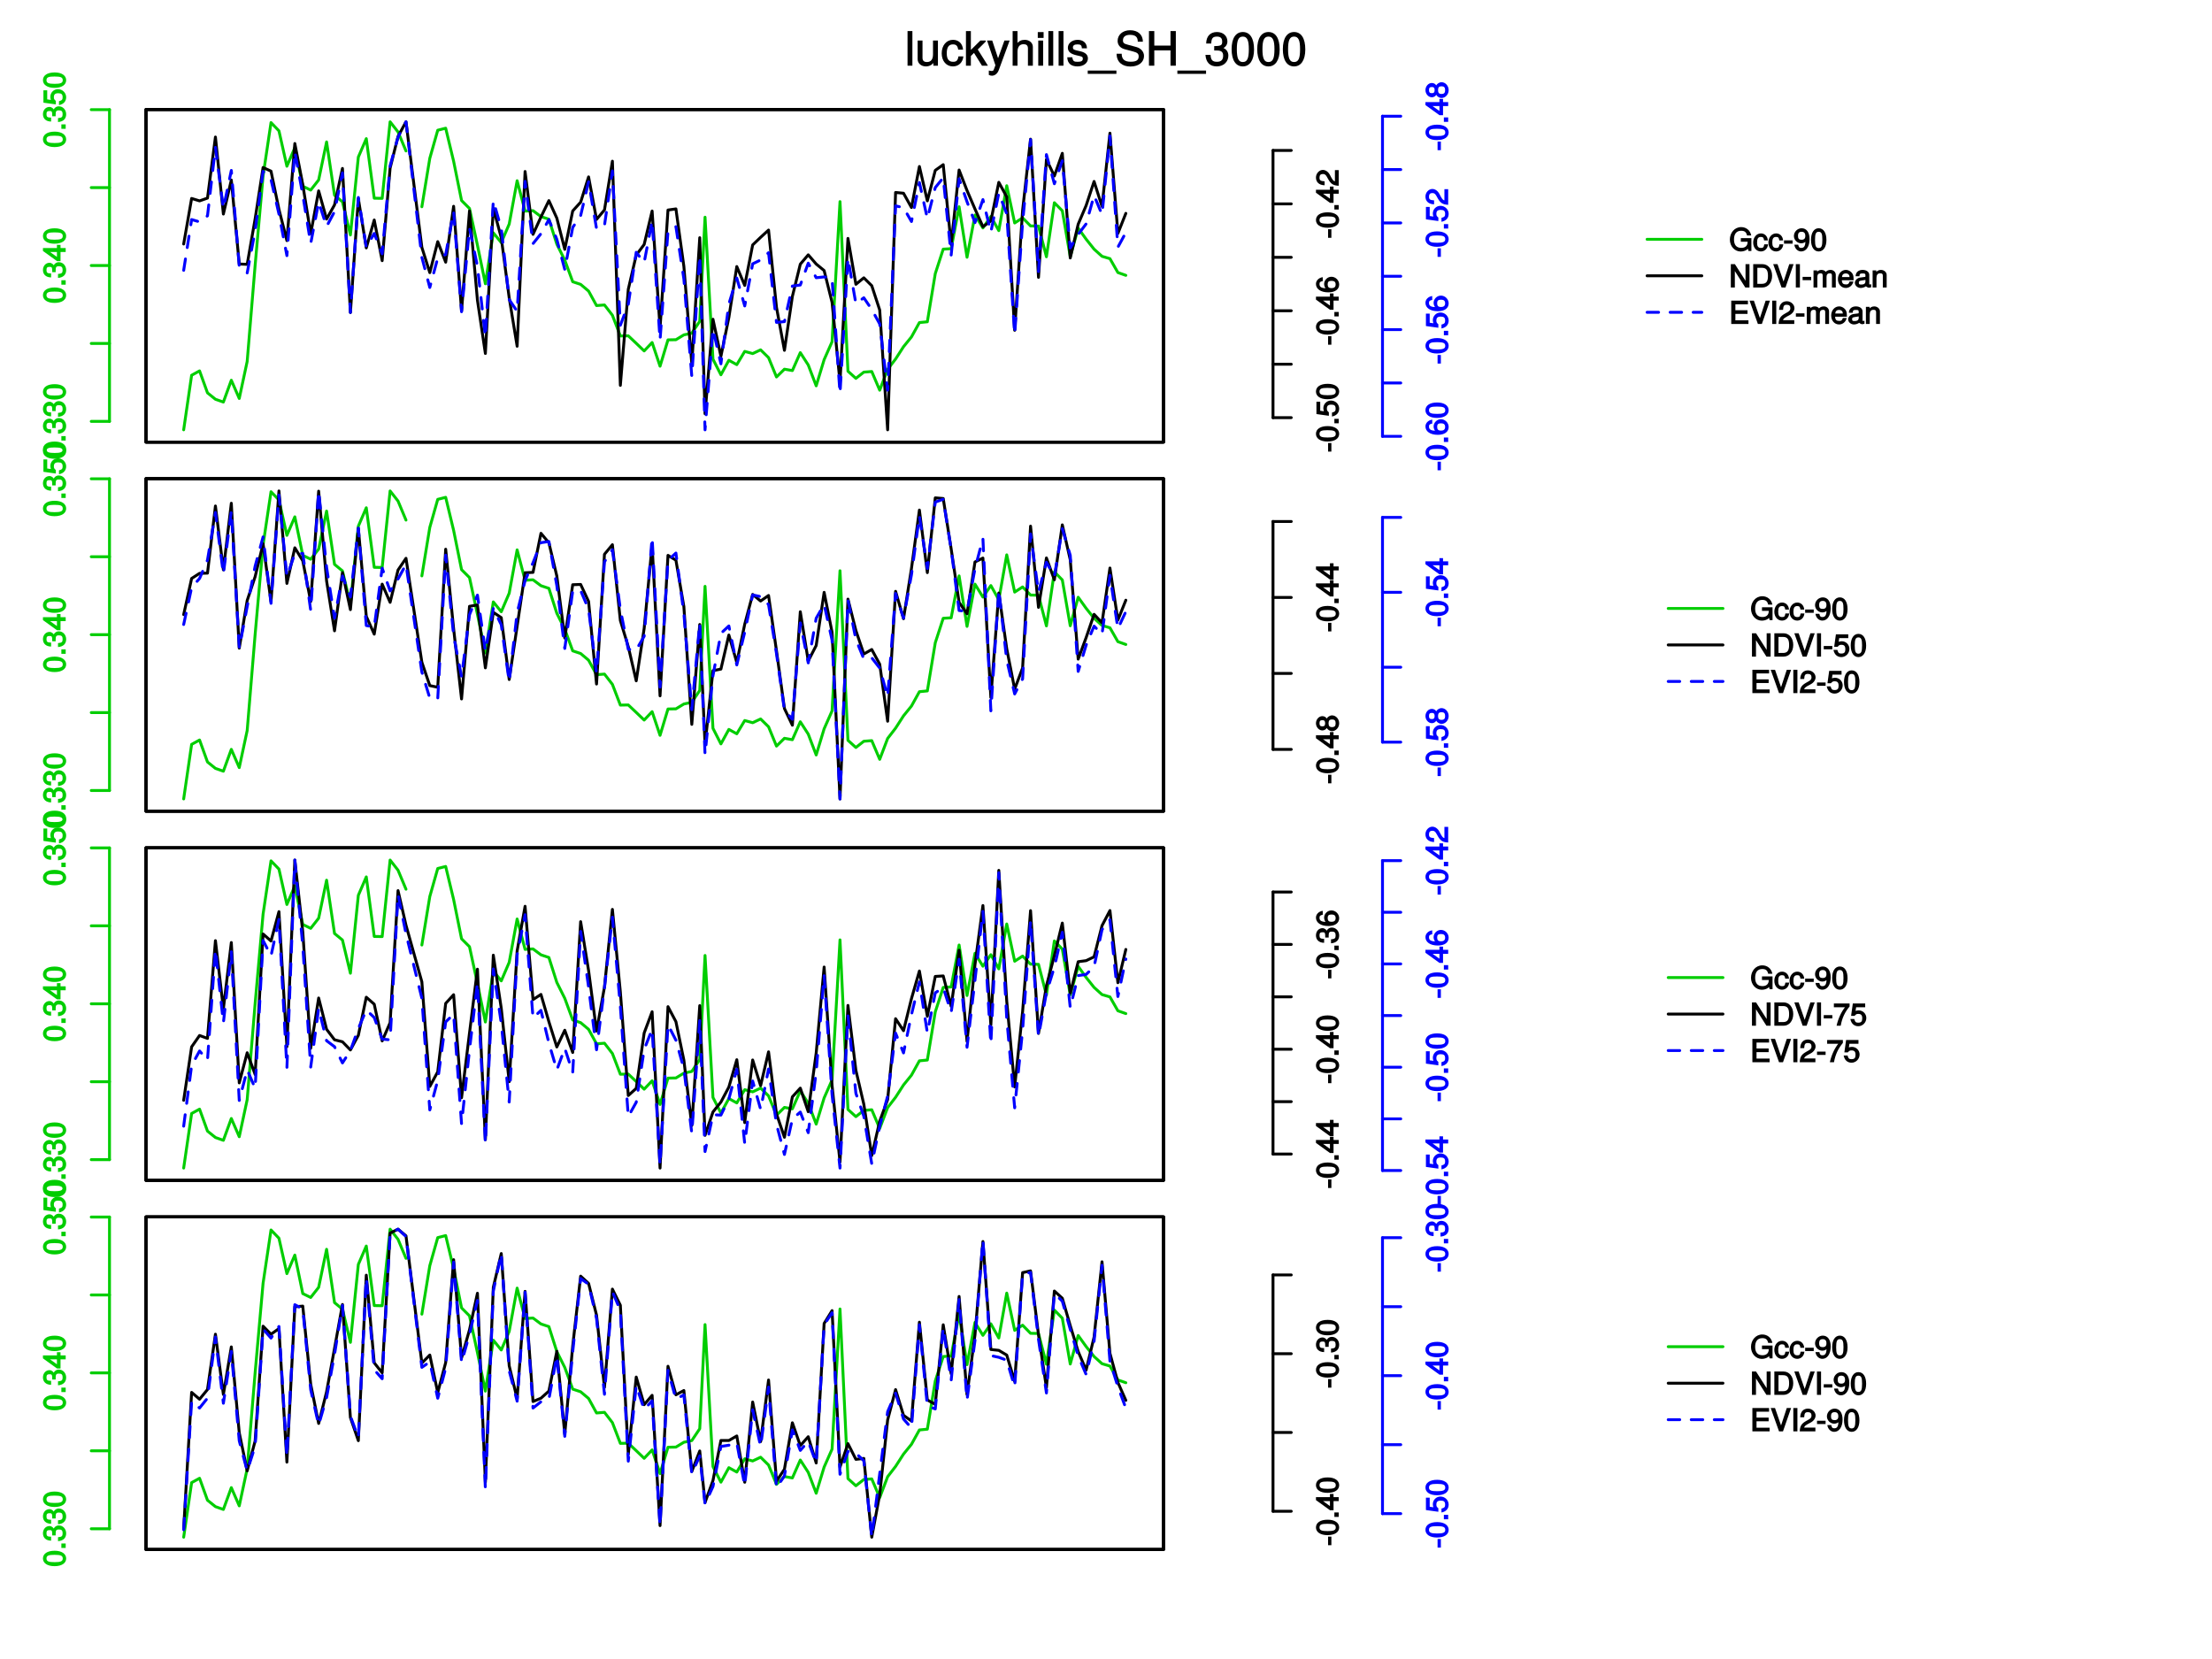 <?xml version="1.0" encoding="UTF-8"?>
<svg xmlns="http://www.w3.org/2000/svg" xmlns:xlink="http://www.w3.org/1999/xlink" width="576pt" height="432pt" viewBox="0 0 576 432" version="1.1">
<defs>
<g>
<symbol overflow="visible" id="glyph0-0">
<path style="stroke:none;" d=""/>
</symbol>
<symbol overflow="visible" id="glyph0-1">
<path style="stroke:none;" d="M -2.859 -4.188 C -4.797 -4.188 -5.922 -3.406 -5.922 -2.172 C -5.922 -0.969 -4.781 -0.172 -2.906 -0.172 C -1 -0.172 0.125 -0.969 0.125 -2.172 C 0.125 -3.359 -1 -4.188 -2.859 -4.188 Z M -2.922 -3.125 C -1.328 -3.125 -0.766 -2.938 -0.766 -2.156 C -0.766 -1.422 -1.359 -1.219 -2.891 -1.219 C -4.422 -1.219 -5 -1.422 -5 -2.172 C -5 -2.938 -4.422 -3.125 -2.922 -3.125 Z M -2.922 -3.125 "/>
</symbol>
<symbol overflow="visible" id="glyph0-2">
<path style="stroke:none;" d="M -0.156 -1.672 L -1.125 -1.672 L -1.125 -0.516 L 0 -0.516 L 0 -1.672 Z M -0.156 -1.672 "/>
</symbol>
<symbol overflow="visible" id="glyph0-3">
<path style="stroke:none;" d="M -1.781 -4.172 C -2.469 -4.172 -3.016 -3.734 -3.234 -3.062 L -2.938 -3.062 C -3.141 -3.578 -3.656 -4.016 -4.219 -4.016 C -5.188 -4.016 -5.922 -3.203 -5.922 -2.125 C -5.922 -1 -5.156 -0.219 -3.797 -0.203 L -3.797 -1.234 C -4.781 -1.25 -5 -1.422 -5 -2.141 C -5 -2.75 -4.797 -2.953 -4.203 -2.953 C -3.594 -2.953 -3.5 -2.875 -3.5 -1.578 L -2.609 -1.578 L -2.609 -2.125 C -2.609 -2.906 -2.406 -3.125 -1.781 -3.125 C -1.062 -3.125 -0.797 -2.859 -0.797 -2.125 C -0.797 -1.375 -1.031 -1.172 -2 -1.109 L -2 -0.078 C -0.594 -0.172 0.125 -0.953 0.125 -2.109 C 0.125 -3.266 -0.719 -4.172 -1.781 -4.172 Z M -1.781 -4.172 "/>
</symbol>
<symbol overflow="visible" id="glyph0-4">
<path style="stroke:none;" d="M -1.5 -4.281 L -2.281 -4.281 L -2.281 -3.453 L -5.922 -3.453 L -5.922 -2.688 L -2.266 -0.047 L -1.344 -0.047 L -1.344 -2.422 L 0 -2.422 L 0 -3.453 L -1.344 -3.453 L -1.344 -4.281 Z M -2.281 -2.594 L -2.281 -1.141 L -4.469 -2.703 L -4.578 -2.422 L -2.281 -2.422 Z M -2.281 -2.594 "/>
</symbol>
<symbol overflow="visible" id="glyph0-5">
<path style="stroke:none;" d="M -2.016 -4.234 C -3.125 -4.234 -4 -3.328 -4 -2.25 C -4 -1.859 -3.844 -1.422 -3.859 -1.438 L -4.812 -1.578 L -4.812 -3.938 L -5.797 -3.938 L -5.797 -0.719 L -2.562 -0.266 L -2.562 -1.172 C -2.984 -1.531 -3.078 -1.688 -3.078 -2.125 C -3.078 -2.875 -2.75 -3.172 -1.922 -3.172 C -1.109 -3.172 -0.797 -2.891 -0.797 -2.125 C -0.797 -1.516 -0.953 -1.312 -1.75 -1.094 L -1.75 -0.078 C -0.469 -0.328 0.125 -1.141 0.125 -2.141 C 0.125 -3.266 -0.828 -4.234 -2.016 -4.234 Z M -2.016 -4.234 "/>
</symbol>
<symbol overflow="visible" id="glyph0-6">
<path style="stroke:none;" d="M -2.047 -2.422 L -2.766 -2.422 L -2.766 -0.188 L -1.906 -0.188 L -1.906 -2.422 Z M -2.047 -2.422 "/>
</symbol>
<symbol overflow="visible" id="glyph0-7">
<path style="stroke:none;" d="M -1.891 -4.234 C -2.938 -4.234 -3.797 -3.344 -3.797 -2.344 C -3.797 -1.797 -3.531 -1.234 -3.125 -0.938 L -3.016 -1.219 C -4.391 -1.234 -5 -1.5 -5 -2.312 C -5 -2.797 -4.844 -2.969 -4.156 -3.109 L -4.156 -4.125 C -5.219 -3.984 -5.922 -3.203 -5.922 -2.359 C -5.922 -1.047 -4.672 -0.172 -2.703 -0.172 C -0.953 -0.172 0.125 -0.938 0.125 -2.219 C 0.125 -3.297 -0.797 -4.234 -1.891 -4.234 Z M -1.844 -3.172 C -1.141 -3.172 -0.797 -2.875 -0.797 -2.234 C -0.797 -1.578 -1.156 -1.266 -1.875 -1.266 C -2.578 -1.266 -2.875 -1.562 -2.875 -2.25 C -2.875 -2.938 -2.594 -3.172 -1.844 -3.172 Z M -1.844 -3.172 "/>
</symbol>
<symbol overflow="visible" id="glyph0-8">
<path style="stroke:none;" d="M -4.125 -4.219 C -5.062 -4.219 -5.922 -3.312 -5.922 -2.25 C -5.922 -1.094 -5.188 -0.266 -3.672 -0.219 L -3.672 -1.25 C -4.766 -1.312 -5 -1.531 -5 -2.219 C -5 -2.859 -4.703 -3.156 -4.109 -3.156 C -3.656 -3.156 -3.375 -2.953 -3.094 -2.453 L -2.688 -1.734 C -2.016 -0.547 -1.391 -0.156 0 -0.094 L 0 -4.172 L -0.984 -4.172 L -0.984 -1.25 C -1.297 -1.297 -1.484 -1.484 -1.891 -2.172 L -2.312 -2.969 C -2.734 -3.75 -3.438 -4.219 -4.125 -4.219 Z M -4.125 -4.219 "/>
</symbol>
<symbol overflow="visible" id="glyph0-9">
<path style="stroke:none;" d="M -1.734 -4.234 C -2.359 -4.234 -2.953 -3.75 -3.109 -3.406 C -3.344 -3.781 -3.734 -4.031 -4.266 -4.031 C -5.156 -4.031 -5.922 -3.172 -5.922 -2.172 C -5.922 -1.188 -5.156 -0.312 -4.266 -0.312 C -3.75 -0.312 -3.344 -0.562 -3.109 -0.953 C -2.953 -0.609 -2.359 -0.125 -1.75 -0.125 C -0.719 -0.125 0.125 -1.062 0.125 -2.172 C 0.125 -3.281 -0.719 -4.234 -1.734 -4.234 Z M -4.25 -2.984 C -3.734 -2.984 -3.531 -2.766 -3.531 -2.172 C -3.531 -1.594 -3.734 -1.375 -4.266 -1.375 C -4.797 -1.375 -5 -1.594 -5 -2.172 C -5 -2.766 -4.797 -2.984 -4.25 -2.984 Z M -1.734 -3.172 C -1.062 -3.172 -0.797 -2.875 -0.797 -2.156 C -0.797 -1.484 -1.062 -1.172 -1.734 -1.172 C -2.391 -1.172 -2.641 -1.484 -2.641 -2.172 C -2.641 -2.875 -2.391 -3.172 -1.734 -3.172 Z M -1.734 -3.172 "/>
</symbol>
<symbol overflow="visible" id="glyph1-0">
<path style="stroke:none;" d=""/>
</symbol>
<symbol overflow="visible" id="glyph1-1">
<path style="stroke:none;" d="M 5.781 -0.156 L 5.781 -3.344 L 3.031 -3.344 L 3.031 -2.406 L 4.797 -2.406 L 4.797 -2.391 C 4.797 -1.359 4.203 -0.812 3.156 -0.812 C 1.844 -0.812 1.25 -1.609 1.25 -3.016 C 1.25 -4.438 1.891 -5.266 3.109 -5.266 C 4 -5.266 4.453 -4.922 4.641 -4.031 L 5.734 -4.031 C 5.5 -5.344 4.438 -6.219 3.125 -6.219 C 1.359 -6.219 0.172 -4.703 0.172 -2.984 C 0.172 -1.203 1.438 0.141 3 0.141 C 3.781 0.141 4.516 -0.172 4.875 -0.578 L 5.016 0 L 5.781 0 Z M 5.781 -0.156 "/>
</symbol>
<symbol overflow="visible" id="glyph1-2">
<path style="stroke:none;" d="M 3.781 -1.734 L 2.969 -1.734 C 2.828 -0.906 2.656 -0.797 2.094 -0.797 C 1.375 -0.797 1.094 -1.203 1.094 -2.188 C 1.094 -3.219 1.359 -3.656 2.078 -3.656 C 2.641 -3.656 2.812 -3.484 2.922 -2.75 L 3.906 -2.75 C 3.812 -3.922 3.016 -4.578 2.094 -4.578 C 0.969 -4.578 0.078 -3.562 0.078 -2.188 C 0.078 -0.844 0.953 0.125 2.078 0.125 C 3.078 0.125 3.859 -0.625 3.953 -1.734 Z M 3.781 -1.734 "/>
</symbol>
<symbol overflow="visible" id="glyph1-3">
<path style="stroke:none;" d="M 2.422 -2.047 L 2.422 -2.766 L 0.188 -2.766 L 0.188 -1.906 L 2.422 -1.906 Z M 2.422 -2.047 "/>
</symbol>
<symbol overflow="visible" id="glyph1-4">
<path style="stroke:none;" d="M 4.203 -3.094 C 4.203 -4.844 3.422 -5.922 2.141 -5.922 C 1.062 -5.922 0.125 -5 0.125 -3.906 C 0.125 -2.859 1.016 -2 2.031 -2 C 2.562 -2 3.062 -2.234 3.422 -2.672 L 3.141 -2.781 C 3.125 -1.406 2.859 -0.797 2.062 -0.797 C 1.562 -0.797 1.391 -0.953 1.25 -1.641 L 0.234 -1.641 C 0.375 -0.578 1.156 0.125 2.016 0.125 C 3.328 0.125 4.203 -1.156 4.203 -3.094 Z M 3.094 -3.922 C 3.094 -3.234 2.781 -2.922 2.109 -2.922 C 1.438 -2.922 1.188 -3.203 1.188 -3.969 C 1.188 -4.672 1.484 -5 2.125 -5 C 2.781 -5 3.094 -4.656 3.094 -3.922 Z M 3.094 -3.922 "/>
</symbol>
<symbol overflow="visible" id="glyph1-5">
<path style="stroke:none;" d="M 4.188 -2.859 C 4.188 -4.797 3.406 -5.922 2.172 -5.922 C 0.969 -5.922 0.172 -4.781 0.172 -2.906 C 0.172 -1 0.969 0.125 2.172 0.125 C 3.359 0.125 4.188 -1 4.188 -2.859 Z M 3.125 -2.922 C 3.125 -1.328 2.938 -0.766 2.156 -0.766 C 1.422 -0.766 1.219 -1.359 1.219 -2.891 C 1.219 -4.422 1.422 -5 2.172 -5 C 2.938 -5 3.125 -4.422 3.125 -2.922 Z M 3.125 -2.922 "/>
</symbol>
<symbol overflow="visible" id="glyph1-6">
<path style="stroke:none;" d="M 5.281 -0.156 L 5.281 -6.078 L 4.25 -6.078 L 4.25 -1.203 L 4.531 -1.312 L 1.484 -6.078 L 0.422 -6.078 L 0.422 0 L 1.469 0 L 1.469 -4.828 L 1.188 -4.719 L 4.188 0 L 5.281 0 Z M 5.281 -0.156 "/>
</symbol>
<symbol overflow="visible" id="glyph1-7">
<path style="stroke:none;" d="M 5.453 -3.047 C 5.453 -4.828 4.391 -6.078 2.938 -6.078 L 0.531 -6.078 L 0.531 0 L 2.938 0 C 4.391 0 5.453 -1.25 5.453 -3.047 Z M 4.375 -3.031 C 4.375 -1.578 3.938 -0.953 2.797 -0.953 L 1.609 -0.953 L 1.609 -5.125 L 2.797 -5.125 C 3.938 -5.125 4.375 -4.5 4.375 -3.031 Z M 4.375 -3.031 "/>
</symbol>
<symbol overflow="visible" id="glyph1-8">
<path style="stroke:none;" d="M 5.109 -6.078 L 4.203 -6.078 L 2.547 -1.031 L 2.891 -1.031 L 1.141 -6.078 L 0.016 -6.078 L 2.188 0 L 3.219 0 L 5.328 -6.078 Z M 5.109 -6.078 "/>
</symbol>
<symbol overflow="visible" id="glyph1-9">
<path style="stroke:none;" d="M 1.688 -0.156 L 1.688 -6.078 L 0.625 -6.078 L 0.625 0 L 1.688 0 Z M 1.688 -0.156 "/>
</symbol>
<symbol overflow="visible" id="glyph1-10">
<path style="stroke:none;" d="M 6.188 -0.156 L 6.188 -3.266 C 6.188 -4.016 5.609 -4.578 4.828 -4.578 C 4.281 -4.578 3.828 -4.359 3.578 -4.062 C 3.422 -4.328 2.984 -4.578 2.438 -4.578 C 1.891 -4.578 1.406 -4.312 1.047 -3.812 L 1.328 -3.719 L 1.328 -4.453 L 0.391 -4.453 L 0.391 0 L 1.391 0 L 1.391 -2.75 C 1.391 -3.359 1.656 -3.688 2.188 -3.688 C 2.688 -3.688 2.781 -3.547 2.781 -3.016 L 2.781 0 L 3.781 0 L 3.781 -2.75 C 3.781 -3.359 4.062 -3.688 4.609 -3.688 C 5.078 -3.688 5.188 -3.531 5.188 -3.016 L 5.188 0 L 6.188 0 Z M 6.188 -0.156 "/>
</symbol>
<symbol overflow="visible" id="glyph1-11">
<path style="stroke:none;" d="M 4.234 -2.031 C 4.234 -2.641 4.188 -3.016 4.062 -3.328 C 3.797 -4.016 3 -4.578 2.219 -4.578 C 1.062 -4.578 0.141 -3.562 0.141 -2.203 C 0.141 -0.844 1.031 0.125 2.203 0.125 C 3.156 0.125 3.984 -0.578 4.172 -1.562 L 3.188 -1.562 C 2.953 -0.859 2.75 -0.797 2.219 -0.797 C 1.531 -0.797 1.188 -1.078 1.172 -1.891 L 4.234 -1.891 Z M 3.469 -2.516 C 3.469 -2.516 3.234 -2.688 3.25 -2.719 L 1.203 -2.719 C 1.25 -3.312 1.547 -3.656 2.203 -3.656 C 2.859 -3.656 3.188 -3.266 3.188 -2.625 Z M 3.469 -2.516 "/>
</symbol>
<symbol overflow="visible" id="glyph1-12">
<path style="stroke:none;" d="M 4.406 -0.172 L 4.406 -0.844 C 4.172 -0.797 4.141 -0.797 4.094 -0.797 C 3.859 -0.797 3.906 -0.766 3.906 -0.969 L 3.906 -3.281 C 3.906 -4.031 3.203 -4.578 2.172 -4.578 C 1.172 -4.578 0.375 -4.031 0.344 -2.922 L 1.328 -2.922 C 1.406 -3.578 1.531 -3.656 2.156 -3.656 C 2.75 -3.656 2.906 -3.594 2.906 -3.188 L 2.906 -3.016 C 2.906 -2.734 2.922 -2.766 2.391 -2.703 C 1.453 -2.594 1.312 -2.562 1.062 -2.453 C 0.578 -2.25 0.156 -1.734 0.156 -1.234 C 0.156 -0.469 0.859 0.125 1.688 0.125 C 2.219 0.125 2.859 -0.141 3.016 -0.312 C 3 -0.328 3.469 0.062 3.781 0.062 C 3.922 0.062 4.031 0.047 4.406 -0.062 Z M 2.906 -1.578 C 2.906 -0.984 2.484 -0.766 1.844 -0.766 C 1.328 -0.766 1.188 -0.797 1.188 -1.25 C 1.188 -1.672 1.312 -1.719 2.016 -1.828 C 2.719 -1.922 2.859 -1.953 2.906 -1.969 Z M 2.906 -1.578 "/>
</symbol>
<symbol overflow="visible" id="glyph1-13">
<path style="stroke:none;" d="M 4.031 -0.156 L 4.031 -3.281 C 4.031 -3.984 3.344 -4.578 2.547 -4.578 C 1.922 -4.578 1.406 -4.281 1.047 -3.703 L 1.328 -3.609 L 1.328 -4.453 L 0.375 -4.453 L 0.375 0 L 1.375 0 L 1.375 -2.438 C 1.375 -3.281 1.672 -3.688 2.344 -3.688 C 2.875 -3.688 3.031 -3.531 3.031 -3.031 L 3.031 0 L 4.031 0 Z M 4.031 -0.156 "/>
</symbol>
<symbol overflow="visible" id="glyph1-14">
<path style="stroke:none;" d="M 5.016 -0.156 L 5.016 -0.953 L 1.609 -0.953 L 1.609 -2.625 L 4.766 -2.625 L 4.766 -3.578 L 1.609 -3.578 L 1.609 -5.125 L 4.875 -5.125 L 4.875 -6.078 L 0.531 -6.078 L 0.531 0 L 5.016 0 Z M 5.016 -0.156 "/>
</symbol>
<symbol overflow="visible" id="glyph1-15">
<path style="stroke:none;" d="M 4.219 -4.125 C 4.219 -5.062 3.312 -5.922 2.25 -5.922 C 1.094 -5.922 0.266 -5.188 0.219 -3.672 L 1.25 -3.672 C 1.312 -4.766 1.531 -5 2.219 -5 C 2.859 -5 3.156 -4.703 3.156 -4.109 C 3.156 -3.656 2.953 -3.375 2.453 -3.094 L 1.734 -2.688 C 0.547 -2.016 0.156 -1.391 0.094 0 L 4.172 0 L 4.172 -0.984 L 1.25 -0.984 C 1.297 -1.297 1.484 -1.484 2.172 -1.891 L 2.969 -2.312 C 3.75 -2.734 4.219 -3.438 4.219 -4.125 Z M 4.219 -4.125 "/>
</symbol>
<symbol overflow="visible" id="glyph1-16">
<path style="stroke:none;" d="M 4.234 -2.016 C 4.234 -3.125 3.328 -4 2.25 -4 C 1.859 -4 1.422 -3.844 1.438 -3.859 L 1.578 -4.812 L 3.938 -4.812 L 3.938 -5.797 L 0.719 -5.797 L 0.266 -2.562 L 1.172 -2.562 C 1.531 -2.984 1.688 -3.078 2.125 -3.078 C 2.875 -3.078 3.172 -2.75 3.172 -1.922 C 3.172 -1.109 2.891 -0.797 2.125 -0.797 C 1.516 -0.797 1.312 -0.953 1.094 -1.75 L 0.078 -1.75 C 0.328 -0.469 1.141 0.125 2.141 0.125 C 3.266 0.125 4.234 -0.828 4.234 -2.016 Z M 4.234 -2.016 "/>
</symbol>
<symbol overflow="visible" id="glyph1-17">
<path style="stroke:none;" d="M 4.281 -5.062 L 4.281 -5.797 L 0.188 -5.797 L 0.188 -4.812 L 3.078 -4.812 C 2.156 -3.656 1.312 -1.906 0.891 0 L 1.969 0 C 2.312 -1.969 3.047 -3.547 4.281 -5.016 Z M 4.281 -5.062 "/>
</symbol>
<symbol overflow="visible" id="glyph2-0">
<path style="stroke:none;" d=""/>
</symbol>
<symbol overflow="visible" id="glyph2-1">
<path style="stroke:none;" d="M 1.938 -0.125 L 1.938 -9.016 L 0.672 -9.016 L 0.672 0 L 1.938 0 Z M 1.938 -0.125 "/>
</symbol>
<symbol overflow="visible" id="glyph2-2">
<path style="stroke:none;" d="M 5.922 -0.125 L 5.922 -6.547 L 4.641 -6.547 L 4.641 -2.953 C 4.641 -1.672 4.109 -0.953 3.078 -0.953 C 2.281 -0.953 1.906 -1.312 1.906 -2.062 L 1.906 -6.547 L 0.641 -6.547 L 0.641 -1.672 C 0.641 -0.625 1.562 0.188 2.781 0.188 C 3.703 0.188 4.391 -0.188 4.984 -1.016 L 4.734 -1.109 L 4.734 0 L 5.922 0 Z M 5.922 -0.125 "/>
</symbol>
<symbol overflow="visible" id="glyph2-3">
<path style="stroke:none;" d="M 5.719 -2.422 L 4.594 -2.422 C 4.406 -1.281 4.031 -1.016 3.188 -1.016 C 2.078 -1.016 1.547 -1.734 1.547 -3.219 C 1.547 -4.781 2.062 -5.547 3.156 -5.547 C 4 -5.547 4.375 -5.188 4.531 -4.172 L 5.797 -4.172 C 5.656 -5.844 4.578 -6.734 3.172 -6.734 C 1.469 -6.734 0.234 -5.297 0.234 -3.219 C 0.234 -1.188 1.453 0.188 3.156 0.188 C 4.656 0.188 5.734 -0.859 5.875 -2.422 Z M 5.719 -2.422 "/>
</symbol>
<symbol overflow="visible" id="glyph2-4">
<path style="stroke:none;" d="M 6.125 -0.234 L 3.625 -4.219 L 5.734 -6.328 L 5.641 -6.547 L 4.297 -6.547 L 1.578 -3.859 L 1.828 -3.75 L 1.828 -9.016 L 0.547 -9.016 L 0.547 0 L 1.828 0 L 1.828 -2.516 L 2.641 -3.328 L 4.719 0 L 6.266 0 Z M 6.125 -0.234 "/>
</symbol>
<symbol overflow="visible" id="glyph2-5">
<path style="stroke:none;" d="M 5.734 -6.547 L 4.562 -6.547 L 2.766 -1.531 L 3.047 -1.531 L 1.391 -6.547 L 0.047 -6.547 L 2.219 -0.109 L 1.844 0.891 C 1.672 1.328 1.609 1.375 1.172 1.375 C 1.031 1.375 0.859 1.344 0.5 1.266 L 0.5 2.406 C 0.75 2.531 1.062 2.609 1.312 2.609 C 2.031 2.609 2.734 2.094 3.078 1.188 L 5.922 -6.547 Z M 5.734 -6.547 "/>
</symbol>
<symbol overflow="visible" id="glyph2-6">
<path style="stroke:none;" d="M 5.969 -0.125 L 5.969 -4.891 C 5.969 -5.938 5.078 -6.734 3.859 -6.734 C 2.969 -6.734 2.312 -6.422 1.734 -5.656 L 1.969 -5.562 L 1.969 -9.016 L 0.703 -9.016 L 0.703 0 L 1.969 0 L 1.969 -3.594 C 1.969 -4.891 2.516 -5.594 3.547 -5.594 C 4.25 -5.594 4.688 -5.312 4.688 -4.484 L 4.688 0 L 5.969 0 Z M 5.969 -0.125 "/>
</symbol>
<symbol overflow="visible" id="glyph2-7">
<path style="stroke:none;" d="M 1.969 -0.125 L 1.969 -6.547 L 0.703 -6.547 L 0.703 0 L 1.969 0 Z M 2.094 -7.375 L 2.094 -8.75 L 0.578 -8.75 L 0.578 -7.234 L 2.094 -7.234 Z M 2.094 -7.375 "/>
</symbol>
<symbol overflow="visible" id="glyph2-8">
<path style="stroke:none;" d="M 5.641 -1.891 C 5.641 -2.828 4.984 -3.438 3.734 -3.734 L 2.766 -3.953 C 1.953 -4.156 1.734 -4.281 1.734 -4.734 C 1.734 -5.297 2.125 -5.547 2.938 -5.547 C 3.75 -5.547 4.031 -5.328 4.062 -4.531 L 5.391 -4.531 C 5.375 -5.906 4.422 -6.734 2.969 -6.734 C 1.516 -6.734 0.422 -5.844 0.422 -4.688 C 0.422 -3.703 1.062 -3.094 2.562 -2.734 L 3.484 -2.516 C 4.188 -2.344 4.312 -2.266 4.312 -1.812 C 4.312 -1.219 3.875 -1.016 3 -1.016 C 2.094 -1.016 1.734 -1.094 1.578 -2.188 L 0.266 -2.188 C 0.312 -0.594 1.266 0.188 2.922 0.188 C 4.5 0.188 5.641 -0.688 5.641 -1.891 Z M 5.641 -1.891 "/>
</symbol>
<symbol overflow="visible" id="glyph2-9">
<path style="stroke:none;" d="M 7.062 1.984 L 7.062 1.266 L -0.406 1.266 L -0.406 2.125 L 7.062 2.125 Z M 7.062 1.984 "/>
</symbol>
<symbol overflow="visible" id="glyph2-10">
<path style="stroke:none;" d="M 7.578 -2.531 C 7.578 -3.609 6.781 -4.531 5.594 -4.859 L 3.391 -5.453 C 2.344 -5.719 2.094 -5.938 2.094 -6.609 C 2.094 -7.5 2.734 -8.031 3.906 -8.031 C 5.297 -8.031 5.953 -7.531 5.953 -6.25 L 7.281 -6.25 C 7.281 -8.094 5.969 -9.234 3.953 -9.234 C 2.031 -9.234 0.703 -8.047 0.703 -6.453 C 0.703 -5.391 1.406 -4.578 2.562 -4.281 L 4.734 -3.703 C 5.828 -3.422 6.188 -3.109 6.188 -2.422 C 6.188 -1.469 5.609 -1.031 4.109 -1.031 C 2.453 -1.031 1.766 -1.734 1.766 -3.109 L 0.438 -3.109 C 0.438 -0.906 1.969 0.219 4.031 0.219 C 6.25 0.219 7.578 -0.969 7.578 -2.531 Z M 7.578 -2.531 "/>
</symbol>
<symbol overflow="visible" id="glyph2-11">
<path style="stroke:none;" d="M 7.859 -0.125 L 7.859 -9.016 L 6.469 -9.016 L 6.469 -5.234 L 2.25 -5.234 L 2.25 -9.016 L 0.859 -9.016 L 0.859 0 L 2.25 0 L 2.25 -3.984 L 6.469 -3.984 L 6.469 0 L 7.859 0 Z M 7.859 -0.125 "/>
</symbol>
<symbol overflow="visible" id="glyph2-12">
<path style="stroke:none;" d="M 6.203 -2.609 C 6.203 -3.641 5.656 -4.375 4.625 -4.719 L 4.625 -4.453 C 5.422 -4.766 5.953 -5.453 5.953 -6.297 C 5.953 -7.766 4.844 -8.766 3.234 -8.766 C 1.516 -8.766 0.453 -7.703 0.422 -5.766 L 1.75 -5.766 C 1.781 -7.156 2.156 -7.578 3.234 -7.578 C 4.172 -7.578 4.594 -7.156 4.594 -6.266 C 4.594 -5.359 4.344 -5.109 2.516 -5.109 L 2.516 -3.953 L 3.234 -3.953 C 4.391 -3.953 4.844 -3.547 4.844 -2.594 C 4.844 -1.531 4.328 -1.016 3.234 -1.016 C 2.078 -1.016 1.641 -1.469 1.562 -2.828 L 0.234 -2.828 C 0.375 -0.797 1.453 0.188 3.188 0.188 C 4.938 0.188 6.203 -1 6.203 -2.609 Z M 6.203 -2.609 "/>
</symbol>
<symbol overflow="visible" id="glyph2-13">
<path style="stroke:none;" d="M 6.219 -4.219 C 6.219 -7.172 5.141 -8.766 3.297 -8.766 C 1.469 -8.766 0.375 -7.156 0.375 -4.297 C 0.375 -1.422 1.469 0.188 3.297 0.188 C 5.094 0.188 6.219 -1.422 6.219 -4.219 Z M 4.859 -4.312 C 4.859 -1.906 4.453 -0.953 3.281 -0.953 C 2.156 -0.953 1.734 -1.953 1.734 -4.281 C 1.734 -6.609 2.156 -7.578 3.297 -7.578 C 4.438 -7.578 4.859 -6.594 4.859 -4.312 Z M 4.859 -4.312 "/>
</symbol>
</g>
</defs>
<g id="surface21">
<rect x="0" y="0" width="576" height="432" style="fill:rgb(100%,100%,100%);fill-opacity:1;stroke:none;"/>
<path style="fill:none;stroke-width:0.75;stroke-linecap:round;stroke-linejoin:round;stroke:rgb(0%,80.392%,0%);stroke-opacity:1;stroke-miterlimit:10;" d="M 47.828 111.922 L 49.898 97.715 L 51.965 96.578 L 54.031 102.301 L 56.098 103.965 L 58.168 104.695 L 60.234 99.012 L 62.301 103.762 L 64.367 94.102 L 66.438 69.059 L 68.504 45.805 L 70.57 31.922 L 72.637 34.074 L 74.707 43.289 L 76.773 38.457 L 78.84 48.484 L 80.906 49.496 L 82.977 46.859 L 85.043 36.957 L 87.109 50.836 L 89.176 52.543 L 91.246 61.188 L 93.312 40.895 L 95.379 36.102 L 97.449 51.609 L 99.516 51.648 L 101.582 31.719 L 103.648 34.359 L 105.719 39.309 "/>
<path style="fill:none;stroke-width:0.75;stroke-linecap:round;stroke-linejoin:round;stroke:rgb(0%,80.392%,0%);stroke-opacity:1;stroke-miterlimit:10;" d="M 109.852 53.84 L 111.918 41.219 L 113.988 33.91 L 116.055 33.383 L 118.121 41.988 L 120.188 52.215 L 122.258 54.285 L 124.324 63.863 L 126.391 73.891 L 128.457 60.617 L 130.527 63.176 L 132.594 58.344 L 134.66 47.062 L 136.727 54.977 L 138.797 54.855 L 140.863 56.398 L 142.93 57.086 L 144.996 63.582 L 147.066 67.723 L 149.133 73.363 L 151.199 74.051 L 153.266 75.797 L 155.336 79.57 L 157.402 79.41 L 159.469 82.09 L 161.539 87.488 L 163.605 87.445 L 165.672 89.395 L 167.738 91.383 L 169.809 89.191 L 171.875 95.359 L 173.941 88.5 L 176.008 88.461 L 178.078 87.203 L 180.145 86.758 L 182.211 83.672 L 183.59 56.559 L 185.656 93.535 L 187.723 97.594 L 189.793 93.816 L 191.859 94.953 L 193.926 91.504 L 195.992 92.074 L 198.062 91.098 L 200.129 93.129 L 202.195 98.16 L 204.266 96.133 L 206.332 96.496 L 208.398 91.828 L 210.465 95.035 L 212.535 100.473 L 214.602 93.656 L 216.668 88.988 L 218.734 52.5 L 220.805 96.66 L 222.871 98.527 L 224.938 96.902 L 227.004 96.742 L 229.074 101.609 L 231.141 96.172 L 233.207 93.492 L 235.273 90.285 L 237.344 87.73 L 239.41 83.996 L 241.477 83.793 L 243.543 71.25 L 245.613 64.879 L 247.68 64.758 L 249.746 53.84 L 251.812 66.988 L 253.883 55.992 L 255.949 59.359 L 258.016 56.355 L 260.086 60.051 L 262.152 48.359 L 264.219 58.062 L 266.285 56.723 L 268.355 58.832 L 270.422 58.871 L 272.488 66.867 L 274.555 52.785 L 276.625 54.895 L 278.691 66.828 L 280.758 59.398 L 282.824 62.281 L 284.895 64.879 L 286.961 66.746 L 289.027 67.355 L 291.094 70.969 L 293.164 71.699 "/>
<path style="fill:none;stroke-width:0.75;stroke-linecap:round;stroke-linejoin:round;stroke:rgb(0%,0%,0%);stroke-opacity:1;stroke-miterlimit:10;" d="M 38.016 115.129 L 302.977 115.129 L 302.977 28.512 L 38.016 28.512 L 38.016 115.129 "/>
<path style="fill:none;stroke-width:0.75;stroke-linecap:round;stroke-linejoin:round;stroke:rgb(0%,80.392%,0%);stroke-opacity:1;stroke-miterlimit:10;" d="M 28.512 109.727 L 28.512 28.555 "/>
<path style="fill:none;stroke-width:0.75;stroke-linecap:round;stroke-linejoin:round;stroke:rgb(0%,80.392%,0%);stroke-opacity:1;stroke-miterlimit:10;" d="M 28.512 109.727 L 23.762 109.727 "/>
<path style="fill:none;stroke-width:0.75;stroke-linecap:round;stroke-linejoin:round;stroke:rgb(0%,80.392%,0%);stroke-opacity:1;stroke-miterlimit:10;" d="M 28.512 89.434 L 23.762 89.434 "/>
<path style="fill:none;stroke-width:0.75;stroke-linecap:round;stroke-linejoin:round;stroke:rgb(0%,80.392%,0%);stroke-opacity:1;stroke-miterlimit:10;" d="M 28.512 69.141 L 23.762 69.141 "/>
<path style="fill:none;stroke-width:0.75;stroke-linecap:round;stroke-linejoin:round;stroke:rgb(0%,80.392%,0%);stroke-opacity:1;stroke-miterlimit:10;" d="M 28.512 48.848 L 23.762 48.848 "/>
<path style="fill:none;stroke-width:0.75;stroke-linecap:round;stroke-linejoin:round;stroke:rgb(0%,80.392%,0%);stroke-opacity:1;stroke-miterlimit:10;" d="M 28.512 28.555 L 23.762 28.555 "/>
<g style="fill:rgb(0%,80.392%,0%);fill-opacity:1;">
  <use xlink:href="#glyph0-1" x="17.105" y="119.637"/>
  <use xlink:href="#glyph0-2" x="17.105" y="115.232"/>
  <use xlink:href="#glyph0-3" x="17.105" y="113.03"/>
  <use xlink:href="#glyph0-3" x="17.105" y="108.625"/>
  <use xlink:href="#glyph0-1" x="17.105" y="104.221"/>
</g>
<g style="fill:rgb(0%,80.392%,0%);fill-opacity:1;">
  <use xlink:href="#glyph0-1" x="17.105" y="79.051"/>
  <use xlink:href="#glyph0-2" x="17.105" y="74.646"/>
  <use xlink:href="#glyph0-3" x="17.105" y="72.444"/>
  <use xlink:href="#glyph0-4" x="17.105" y="68.039"/>
  <use xlink:href="#glyph0-1" x="17.105" y="63.635"/>
</g>
<g style="fill:rgb(0%,80.392%,0%);fill-opacity:1;">
  <use xlink:href="#glyph0-1" x="17.105" y="38.465"/>
  <use xlink:href="#glyph0-2" x="17.105" y="34.06"/>
  <use xlink:href="#glyph0-3" x="17.105" y="31.858"/>
  <use xlink:href="#glyph0-5" x="17.105" y="27.453"/>
  <use xlink:href="#glyph0-1" x="17.105" y="23.049"/>
</g>
<path style="fill:none;stroke-width:0.75;stroke-linecap:round;stroke-linejoin:round;stroke:rgb(0%,0%,0%);stroke-opacity:1;stroke-miterlimit:10;" d="M 47.828 63.539 L 49.898 51.676 L 51.965 52.309 L 54.031 51.582 L 56.098 35.684 L 58.168 55.734 L 60.234 46.879 L 62.301 68.742 L 64.367 68.84 L 66.438 56.977 L 68.504 43.621 L 70.57 44.566 L 72.637 54.52 L 74.707 62.652 L 76.773 37.371 L 78.84 48.066 L 80.906 60.859 L 82.977 49.703 L 85.043 57.043 L 87.109 53.355 L 89.176 43.859 L 91.246 81.375 L 93.312 51.723 L 95.379 64.551 L 97.449 57.285 L 99.516 67.879 L 101.582 43.777 L 103.648 35.527 L 105.719 31.719 L 109.852 64.426 L 111.918 70.992 L 113.988 62.922 L 116.055 68.273 L 118.121 53.719 L 120.188 80.938 L 122.258 54.941 L 124.324 78.18 L 126.391 92.043 L 128.457 54.211 L 130.527 61.902 L 132.594 77.547 L 134.66 90.164 L 136.727 44.656 L 138.797 61.023 L 140.863 56.512 L 142.93 52.238 L 144.996 56.801 L 147.066 64.93 L 149.133 54.934 L 151.199 52.648 L 153.266 46.062 L 155.336 57.133 L 157.402 54.668 L 159.469 41.973 L 161.539 100.348 L 163.605 75.336 L 165.672 66.43 L 167.738 63.66 L 169.809 54.949 L 171.875 85.406 L 173.941 54.691 L 176.008 54.398 L 178.078 69.367 L 180.145 94.723 L 182.211 61.898 L 183.59 107.742 L 185.656 83.129 L 187.723 92.785 L 189.793 82.68 L 191.859 69.406 L 193.926 74.328 L 195.992 63.781 L 198.062 61.801 L 200.129 59.91 L 202.195 80.031 L 204.266 91.227 L 206.332 77.191 L 208.398 68.789 L 210.465 66.355 L 212.535 68.75 L 214.602 70.449 L 216.668 78.727 L 218.734 99.496 L 220.805 62.082 L 222.871 74.031 L 224.938 72.344 L 227.004 74.395 L 229.074 80.73 L 231.141 111.922 L 233.207 50.121 L 235.273 50.316 L 237.344 54.043 L 239.41 43.355 L 241.477 52.301 L 243.543 44.363 L 245.613 42.879 L 247.68 63.691 L 249.746 44.273 L 251.812 49.609 L 253.883 54.422 L 255.949 59.027 L 258.016 57.551 L 260.086 47.477 L 262.152 51.254 L 264.219 86 L 266.285 54.773 L 268.355 36.234 L 270.422 72.219 L 272.488 41.52 L 274.555 45.832 L 276.625 39.926 L 278.691 67.176 L 280.758 58.375 L 282.824 53.52 L 284.895 47.246 L 286.961 53.742 L 289.027 34.68 L 291.094 60.789 L 293.164 55.559 "/>
<path style="fill:none;stroke-width:0.75;stroke-linecap:round;stroke-linejoin:round;stroke:rgb(0%,0%,0%);stroke-opacity:1;stroke-miterlimit:10;" d="M 38.016 115.129 L 302.977 115.129 L 302.977 28.512 L 38.016 28.512 L 38.016 115.129 "/>
<path style="fill:none;stroke-width:0.75;stroke-linecap:round;stroke-linejoin:round;stroke:rgb(0%,0%,0%);stroke-opacity:1;stroke-miterlimit:10;" d="M 331.488 108.754 L 331.488 39.172 "/>
<path style="fill:none;stroke-width:0.75;stroke-linecap:round;stroke-linejoin:round;stroke:rgb(0%,0%,0%);stroke-opacity:1;stroke-miterlimit:10;" d="M 331.488 108.754 L 336.238 108.754 "/>
<path style="fill:none;stroke-width:0.75;stroke-linecap:round;stroke-linejoin:round;stroke:rgb(0%,0%,0%);stroke-opacity:1;stroke-miterlimit:10;" d="M 331.488 94.84 L 336.238 94.84 "/>
<path style="fill:none;stroke-width:0.75;stroke-linecap:round;stroke-linejoin:round;stroke:rgb(0%,0%,0%);stroke-opacity:1;stroke-miterlimit:10;" d="M 331.488 80.922 L 336.238 80.922 "/>
<path style="fill:none;stroke-width:0.75;stroke-linecap:round;stroke-linejoin:round;stroke:rgb(0%,0%,0%);stroke-opacity:1;stroke-miterlimit:10;" d="M 331.488 67.004 L 336.238 67.004 "/>
<path style="fill:none;stroke-width:0.75;stroke-linecap:round;stroke-linejoin:round;stroke:rgb(0%,0%,0%);stroke-opacity:1;stroke-miterlimit:10;" d="M 331.488 53.086 L 336.238 53.086 "/>
<path style="fill:none;stroke-width:0.75;stroke-linecap:round;stroke-linejoin:round;stroke:rgb(0%,0%,0%);stroke-opacity:1;stroke-miterlimit:10;" d="M 331.488 39.172 L 336.238 39.172 "/>
<g style="fill:rgb(0%,0%,0%);fill-opacity:1;">
  <use xlink:href="#glyph0-6" x="348.594" y="117.781"/>
  <use xlink:href="#glyph0-1" x="348.594" y="115.143"/>
  <use xlink:href="#glyph0-2" x="348.594" y="110.739"/>
  <use xlink:href="#glyph0-5" x="348.594" y="108.536"/>
  <use xlink:href="#glyph0-1" x="348.594" y="104.132"/>
</g>
<g style="fill:rgb(0%,0%,0%);fill-opacity:1;">
  <use xlink:href="#glyph0-6" x="348.594" y="89.949"/>
  <use xlink:href="#glyph0-1" x="348.594" y="87.311"/>
  <use xlink:href="#glyph0-2" x="348.594" y="82.907"/>
  <use xlink:href="#glyph0-4" x="348.594" y="80.704"/>
  <use xlink:href="#glyph0-7" x="348.594" y="76.3"/>
</g>
<g style="fill:rgb(0%,0%,0%);fill-opacity:1;">
  <use xlink:href="#glyph0-6" x="348.594" y="62.113"/>
  <use xlink:href="#glyph0-1" x="348.594" y="59.475"/>
  <use xlink:href="#glyph0-2" x="348.594" y="55.071"/>
  <use xlink:href="#glyph0-4" x="348.594" y="52.868"/>
  <use xlink:href="#glyph0-8" x="348.594" y="48.464"/>
</g>
<path style="fill:none;stroke-width:0.75;stroke-linecap:round;stroke-linejoin:round;stroke:rgb(0%,0%,100%);stroke-opacity:1;stroke-dasharray:3,3;stroke-miterlimit:10;" d="M 47.828 70.391 L 49.898 57.172 L 51.965 57.777 L 54.031 56.199 L 56.098 38.379 L 58.168 54.289 L 60.234 44.383 L 62.301 69.348 L 64.367 71.082 L 66.438 60.047 L 68.504 44.625 L 70.57 46.777 L 72.637 55.719 L 74.707 66.566 L 76.773 39.496 L 78.84 50.719 L 80.906 63.422 L 82.977 52.602 L 85.043 58.984 L 87.109 55.098 L 89.176 45.012 L 91.246 81.359 L 93.312 51.422 L 95.379 64.363 L 97.449 60.789 L 99.516 66.09 L 101.582 43.184 L 103.648 35.715 L 105.719 31.719 L 109.852 67.008 L 111.918 74.859 L 113.988 67.176 L 116.055 66.273 L 118.121 55.105 L 120.188 81.172 L 122.258 59.395 L 124.324 69.332 L 126.391 87.742 L 128.457 52.281 L 130.527 59.5 L 132.594 78.008 L 134.66 81.062 L 136.727 47.238 L 138.797 63.445 L 140.863 60.863 L 142.93 57.191 L 144.996 62.324 L 147.066 70.18 L 149.133 59.219 L 151.199 56.141 L 153.266 47.34 L 155.336 59.535 L 157.402 58.703 L 159.469 44.508 L 161.539 84.688 L 163.605 79.23 L 165.672 65.695 L 167.738 68.363 L 169.809 57.52 L 171.875 88.57 L 173.941 60.207 L 176.008 59.035 L 178.078 72.637 L 180.145 98.012 L 182.211 66.605 L 183.59 111.922 L 185.656 85.68 L 187.723 94.738 L 189.793 79.156 L 191.859 72.406 L 193.926 79.668 L 195.992 68.703 L 198.062 67.703 L 200.129 65.805 L 202.195 83.949 L 204.266 83.746 L 206.332 74.484 L 208.398 74.219 L 210.465 68.527 L 212.535 72.32 L 214.602 72.105 L 216.668 72.602 L 218.734 102.492 L 220.805 67.258 L 222.871 79.074 L 224.938 77.539 L 227.004 80.59 L 229.074 84.355 L 231.141 101.609 L 233.207 53.602 L 235.273 54.082 L 237.344 57.684 L 239.41 47.535 L 241.477 56.891 L 243.543 48.848 L 245.613 46.289 L 247.68 66.406 L 249.746 46.574 L 251.812 52.531 L 253.883 57.965 L 255.949 51.973 L 258.016 60.457 L 260.086 50.305 L 262.152 55.688 L 264.219 87.082 L 266.285 57.883 L 268.355 36.359 L 270.422 70.699 L 272.488 40.254 L 274.555 47.848 L 276.625 41.859 L 278.691 64.559 L 280.758 61.031 L 282.824 58.301 L 284.895 50.898 L 286.961 55.863 L 289.027 35.402 L 291.094 64.363 L 293.164 60.555 "/>
<path style="fill:none;stroke-width:0.75;stroke-linecap:round;stroke-linejoin:round;stroke:rgb(0%,0%,0%);stroke-opacity:1;stroke-miterlimit:10;" d="M 38.016 115.129 L 302.977 115.129 L 302.977 28.512 L 38.016 28.512 L 38.016 115.129 "/>
<path style="fill:none;stroke-width:0.75;stroke-linecap:round;stroke-linejoin:round;stroke:rgb(0%,0%,100%);stroke-opacity:1;stroke-miterlimit:10;" d="M 360 113.617 L 360 30.262 "/>
<path style="fill:none;stroke-width:0.75;stroke-linecap:round;stroke-linejoin:round;stroke:rgb(0%,0%,100%);stroke-opacity:1;stroke-miterlimit:10;" d="M 360 113.617 L 364.754 113.617 "/>
<path style="fill:none;stroke-width:0.75;stroke-linecap:round;stroke-linejoin:round;stroke:rgb(0%,0%,100%);stroke-opacity:1;stroke-miterlimit:10;" d="M 360 99.723 L 364.754 99.723 "/>
<path style="fill:none;stroke-width:0.75;stroke-linecap:round;stroke-linejoin:round;stroke:rgb(0%,0%,100%);stroke-opacity:1;stroke-miterlimit:10;" d="M 360 85.832 L 364.754 85.832 "/>
<path style="fill:none;stroke-width:0.75;stroke-linecap:round;stroke-linejoin:round;stroke:rgb(0%,0%,100%);stroke-opacity:1;stroke-miterlimit:10;" d="M 360 71.938 L 364.754 71.938 "/>
<path style="fill:none;stroke-width:0.75;stroke-linecap:round;stroke-linejoin:round;stroke:rgb(0%,0%,100%);stroke-opacity:1;stroke-miterlimit:10;" d="M 360 58.047 L 364.754 58.047 "/>
<path style="fill:none;stroke-width:0.75;stroke-linecap:round;stroke-linejoin:round;stroke:rgb(0%,0%,100%);stroke-opacity:1;stroke-miterlimit:10;" d="M 360 44.156 L 364.754 44.156 "/>
<path style="fill:none;stroke-width:0.75;stroke-linecap:round;stroke-linejoin:round;stroke:rgb(0%,0%,100%);stroke-opacity:1;stroke-miterlimit:10;" d="M 360 30.262 L 364.754 30.262 "/>
<g style="fill:rgb(0%,0%,100%);fill-opacity:1;">
  <use xlink:href="#glyph0-6" x="377.105" y="122.645"/>
  <use xlink:href="#glyph0-1" x="377.105" y="120.007"/>
  <use xlink:href="#glyph0-2" x="377.105" y="115.602"/>
  <use xlink:href="#glyph0-7" x="377.105" y="113.4"/>
  <use xlink:href="#glyph0-1" x="377.105" y="108.995"/>
</g>
<g style="fill:rgb(0%,0%,100%);fill-opacity:1;">
  <use xlink:href="#glyph0-6" x="377.105" y="94.859"/>
  <use xlink:href="#glyph0-1" x="377.105" y="92.221"/>
  <use xlink:href="#glyph0-2" x="377.105" y="87.817"/>
  <use xlink:href="#glyph0-5" x="377.105" y="85.614"/>
  <use xlink:href="#glyph0-7" x="377.105" y="81.21"/>
</g>
<g style="fill:rgb(0%,0%,100%);fill-opacity:1;">
  <use xlink:href="#glyph0-6" x="377.105" y="67.074"/>
  <use xlink:href="#glyph0-1" x="377.105" y="64.436"/>
  <use xlink:href="#glyph0-2" x="377.105" y="60.032"/>
  <use xlink:href="#glyph0-5" x="377.105" y="57.829"/>
  <use xlink:href="#glyph0-8" x="377.105" y="53.425"/>
</g>
<g style="fill:rgb(0%,0%,100%);fill-opacity:1;">
  <use xlink:href="#glyph0-6" x="377.105" y="39.289"/>
  <use xlink:href="#glyph0-1" x="377.105" y="36.651"/>
  <use xlink:href="#glyph0-2" x="377.105" y="32.246"/>
  <use xlink:href="#glyph0-4" x="377.105" y="30.044"/>
  <use xlink:href="#glyph0-9" x="377.105" y="25.64"/>
</g>
<path style="fill:none;stroke-width:0.75;stroke-linecap:round;stroke-linejoin:round;stroke:rgb(0%,80.392%,0%);stroke-opacity:1;stroke-miterlimit:10;" d="M 428.898 62.316 L 443.152 62.316 "/>
<path style="fill:none;stroke-width:0.75;stroke-linecap:round;stroke-linejoin:round;stroke:rgb(0%,0%,0%);stroke-opacity:1;stroke-miterlimit:10;" d="M 428.898 71.82 L 443.152 71.82 "/>
<path style="fill:none;stroke-width:0.75;stroke-linecap:round;stroke-linejoin:round;stroke:rgb(0%,0%,100%);stroke-opacity:1;stroke-dasharray:3,3;stroke-miterlimit:10;" d="M 428.898 81.324 L 443.152 81.324 "/>
<g style="fill:rgb(0%,0%,0%);fill-opacity:1;">
  <use xlink:href="#glyph1-1" x="450.281" y="65.355"/>
  <use xlink:href="#glyph1-2" x="456.445" y="65.355"/>
  <use xlink:href="#glyph1-2" x="460.405" y="65.355"/>
  <use xlink:href="#glyph1-3" x="464.366" y="65.355"/>
  <use xlink:href="#glyph1-4" x="467.004" y="65.355"/>
  <use xlink:href="#glyph1-5" x="471.409" y="65.355"/>
</g>
<g style="fill:rgb(0%,0%,0%);fill-opacity:1;">
  <use xlink:href="#glyph1-6" x="450.281" y="74.859"/>
  <use xlink:href="#glyph1-7" x="456.001" y="74.859"/>
  <use xlink:href="#glyph1-8" x="461.721" y="74.859"/>
  <use xlink:href="#glyph1-9" x="467.004" y="74.859"/>
  <use xlink:href="#glyph1-3" x="469.207" y="74.859"/>
  <use xlink:href="#glyph1-10" x="471.845" y="74.859"/>
  <use xlink:href="#glyph1-11" x="478.444" y="74.859"/>
  <use xlink:href="#glyph1-12" x="482.848" y="74.859"/>
  <use xlink:href="#glyph1-13" x="487.253" y="74.859"/>
</g>
<g style="fill:rgb(0%,0%,0%);fill-opacity:1;">
  <use xlink:href="#glyph1-14" x="450.281" y="84.363"/>
  <use xlink:href="#glyph1-8" x="455.565" y="84.363"/>
  <use xlink:href="#glyph1-9" x="460.849" y="84.363"/>
  <use xlink:href="#glyph1-15" x="463.051" y="84.363"/>
  <use xlink:href="#glyph1-3" x="467.456" y="84.363"/>
  <use xlink:href="#glyph1-10" x="470.094" y="84.363"/>
  <use xlink:href="#glyph1-11" x="476.693" y="84.363"/>
  <use xlink:href="#glyph1-12" x="481.098" y="84.363"/>
  <use xlink:href="#glyph1-13" x="485.502" y="84.363"/>
</g>
<path style="fill:none;stroke-width:0.75;stroke-linecap:round;stroke-linejoin:round;stroke:rgb(0%,80.392%,0%);stroke-opacity:1;stroke-miterlimit:10;" d="M 47.828 208.039 L 49.898 193.836 L 51.965 192.699 L 54.031 198.422 L 56.098 200.086 L 58.168 200.816 L 60.234 195.133 L 62.301 199.883 L 64.367 190.223 L 66.438 165.18 L 68.504 141.922 L 70.57 128.043 L 72.637 130.195 L 74.707 139.406 L 76.773 134.578 L 78.84 144.602 L 80.906 145.617 L 82.977 142.98 L 85.043 133.074 L 87.109 146.957 L 89.176 148.66 L 91.246 157.305 L 93.312 137.012 L 95.379 132.223 L 97.449 147.727 L 99.516 147.77 L 101.582 127.84 L 103.648 130.477 L 105.719 135.43 "/>
<path style="fill:none;stroke-width:0.75;stroke-linecap:round;stroke-linejoin:round;stroke:rgb(0%,80.392%,0%);stroke-opacity:1;stroke-miterlimit:10;" d="M 109.852 149.961 L 111.918 137.336 L 113.988 130.031 L 116.055 129.504 L 118.121 138.109 L 120.188 148.336 L 122.258 150.406 L 124.324 159.984 L 126.391 170.012 L 128.457 156.738 L 130.527 159.297 L 132.594 154.465 L 134.66 143.184 L 136.727 151.098 L 138.797 150.977 L 140.863 152.516 L 142.93 153.207 L 144.996 159.699 L 147.066 163.84 L 149.133 169.48 L 151.199 170.172 L 153.266 171.918 L 155.336 175.691 L 157.402 175.531 L 159.469 178.207 L 161.539 183.605 L 163.605 183.566 L 165.672 185.516 L 167.738 187.504 L 169.809 185.312 L 171.875 191.48 L 173.941 184.621 L 176.008 184.582 L 178.078 183.324 L 180.145 182.875 L 182.211 179.793 L 183.59 152.68 L 185.656 189.652 L 187.723 193.711 L 189.793 189.938 L 191.859 191.074 L 193.926 187.625 L 195.992 188.191 L 198.062 187.219 L 200.129 189.25 L 202.195 194.281 L 204.266 192.25 L 206.332 192.617 L 208.398 187.949 L 210.465 191.156 L 212.535 196.594 L 214.602 189.777 L 216.668 185.109 L 218.734 148.621 L 220.805 192.777 L 222.871 194.645 L 224.938 193.023 L 227.004 192.859 L 229.074 197.73 L 231.141 192.293 L 233.207 189.613 L 235.273 186.406 L 237.344 183.852 L 239.41 180.117 L 241.477 179.914 L 243.543 167.371 L 245.613 161 L 247.68 160.879 L 249.746 149.961 L 251.812 163.109 L 253.883 152.109 L 255.949 155.48 L 258.016 152.477 L 260.086 156.168 L 262.152 144.48 L 264.219 154.18 L 266.285 152.84 L 268.355 154.953 L 270.422 154.992 L 272.488 162.988 L 274.555 148.906 L 276.625 151.016 L 278.691 162.949 L 280.758 155.52 L 282.824 158.402 L 284.895 161 L 286.961 162.867 L 289.027 163.477 L 291.094 167.086 L 293.164 167.816 "/>
<path style="fill:none;stroke-width:0.75;stroke-linecap:round;stroke-linejoin:round;stroke:rgb(0%,0%,0%);stroke-opacity:1;stroke-miterlimit:10;" d="M 38.016 211.246 L 302.977 211.246 L 302.977 124.633 L 38.016 124.633 L 38.016 211.246 "/>
<path style="fill:none;stroke-width:0.75;stroke-linecap:round;stroke-linejoin:round;stroke:rgb(0%,80.392%,0%);stroke-opacity:1;stroke-miterlimit:10;" d="M 28.512 205.848 L 28.512 124.676 "/>
<path style="fill:none;stroke-width:0.75;stroke-linecap:round;stroke-linejoin:round;stroke:rgb(0%,80.392%,0%);stroke-opacity:1;stroke-miterlimit:10;" d="M 28.512 205.848 L 23.762 205.848 "/>
<path style="fill:none;stroke-width:0.75;stroke-linecap:round;stroke-linejoin:round;stroke:rgb(0%,80.392%,0%);stroke-opacity:1;stroke-miterlimit:10;" d="M 28.512 185.555 L 23.762 185.555 "/>
<path style="fill:none;stroke-width:0.75;stroke-linecap:round;stroke-linejoin:round;stroke:rgb(0%,80.392%,0%);stroke-opacity:1;stroke-miterlimit:10;" d="M 28.512 165.262 L 23.762 165.262 "/>
<path style="fill:none;stroke-width:0.75;stroke-linecap:round;stroke-linejoin:round;stroke:rgb(0%,80.392%,0%);stroke-opacity:1;stroke-miterlimit:10;" d="M 28.512 144.969 L 23.762 144.969 "/>
<path style="fill:none;stroke-width:0.75;stroke-linecap:round;stroke-linejoin:round;stroke:rgb(0%,80.392%,0%);stroke-opacity:1;stroke-miterlimit:10;" d="M 28.512 124.676 L 23.762 124.676 "/>
<g style="fill:rgb(0%,80.392%,0%);fill-opacity:1;">
  <use xlink:href="#glyph0-1" x="17.105" y="215.758"/>
  <use xlink:href="#glyph0-2" x="17.105" y="211.353"/>
  <use xlink:href="#glyph0-3" x="17.105" y="209.151"/>
  <use xlink:href="#glyph0-3" x="17.105" y="204.746"/>
  <use xlink:href="#glyph0-1" x="17.105" y="200.342"/>
</g>
<g style="fill:rgb(0%,80.392%,0%);fill-opacity:1;">
  <use xlink:href="#glyph0-1" x="17.105" y="175.172"/>
  <use xlink:href="#glyph0-2" x="17.105" y="170.767"/>
  <use xlink:href="#glyph0-3" x="17.105" y="168.565"/>
  <use xlink:href="#glyph0-4" x="17.105" y="164.16"/>
  <use xlink:href="#glyph0-1" x="17.105" y="159.756"/>
</g>
<g style="fill:rgb(0%,80.392%,0%);fill-opacity:1;">
  <use xlink:href="#glyph0-1" x="17.105" y="134.586"/>
  <use xlink:href="#glyph0-2" x="17.105" y="130.181"/>
  <use xlink:href="#glyph0-3" x="17.105" y="127.979"/>
  <use xlink:href="#glyph0-5" x="17.105" y="123.574"/>
  <use xlink:href="#glyph0-1" x="17.105" y="119.17"/>
</g>
<path style="fill:none;stroke-width:0.75;stroke-linecap:round;stroke-linejoin:round;stroke:rgb(0%,0%,0%);stroke-opacity:1;stroke-miterlimit:10;" d="M 47.828 160.039 L 49.898 150.633 L 51.965 149.297 L 54.031 149.242 L 56.098 131.758 L 58.168 148.383 L 60.234 131.043 L 62.301 168.773 L 64.367 156.363 L 66.438 150.156 L 68.504 141.605 L 70.57 156.66 L 72.637 127.84 L 74.707 151.918 L 76.773 142.645 L 78.84 146.023 L 80.906 156.633 L 82.977 127.895 L 85.043 151.262 L 87.109 164.262 L 89.176 149.113 L 91.246 158.746 L 93.312 137.625 L 95.379 160.484 L 97.449 165.133 L 99.516 152.105 L 101.582 156.848 L 103.648 148.434 L 105.719 145.379 L 109.852 172.449 L 111.918 178.527 L 113.988 178.961 L 116.055 143.012 L 118.121 163.723 L 120.188 182.004 L 122.258 157.883 L 124.324 157.531 L 126.391 173.91 L 128.457 159.441 L 130.527 160.836 L 132.594 176.941 L 134.66 163.062 L 136.727 149.141 L 138.797 149.043 L 140.863 138.867 L 142.93 141.348 L 144.996 149.996 L 147.066 166.156 L 149.133 152.258 L 151.199 152.184 L 153.266 156.613 L 155.336 178.121 L 157.402 144.328 L 159.469 141.84 L 161.539 161.574 L 163.605 168.395 L 165.672 177.289 L 167.738 163.652 L 169.809 141.918 L 171.875 181.195 L 173.941 144.609 L 176.008 145.867 L 178.078 157.949 L 180.145 188.621 L 182.211 162.617 L 183.59 193.918 L 185.656 174.641 L 187.723 174.23 L 189.793 165.355 L 191.859 172.504 L 193.926 162.547 L 195.992 154.781 L 198.062 156.508 L 200.129 155.062 L 202.195 169.457 L 204.266 184.496 L 206.332 188.84 L 208.398 159.301 L 210.465 172.117 L 212.535 168.09 L 214.602 154.246 L 216.668 164.637 L 218.734 208.039 L 220.805 156.008 L 222.871 164.18 L 224.938 170.301 L 227.004 169.129 L 229.074 172.949 L 231.141 187.809 L 233.207 153.98 L 235.273 161.105 L 237.344 148.031 L 239.41 132.82 L 241.477 149.109 L 243.543 129.641 L 245.613 129.809 L 247.68 142.941 L 249.746 156.855 L 251.812 159.828 L 253.883 146.332 L 255.949 145.316 L 258.016 181.625 L 260.086 154.422 L 262.152 168.941 L 264.219 179.453 L 266.285 173.922 L 268.355 137.004 L 270.422 158.16 L 272.488 145.285 L 274.555 150.98 L 276.625 136.672 L 278.691 145.777 L 280.758 171.629 L 282.824 166.035 L 284.895 159.973 L 286.961 162.184 L 289.027 147.91 L 291.094 161.465 L 293.164 156.289 "/>
<path style="fill:none;stroke-width:0.75;stroke-linecap:round;stroke-linejoin:round;stroke:rgb(0%,0%,0%);stroke-opacity:1;stroke-miterlimit:10;" d="M 38.016 211.246 L 302.977 211.246 L 302.977 124.633 L 38.016 124.633 L 38.016 211.246 "/>
<path style="fill:none;stroke-width:0.75;stroke-linecap:round;stroke-linejoin:round;stroke:rgb(0%,0%,0%);stroke-opacity:1;stroke-miterlimit:10;" d="M 331.488 195.137 L 331.488 135.797 "/>
<path style="fill:none;stroke-width:0.75;stroke-linecap:round;stroke-linejoin:round;stroke:rgb(0%,0%,0%);stroke-opacity:1;stroke-miterlimit:10;" d="M 331.488 195.137 L 336.238 195.137 "/>
<path style="fill:none;stroke-width:0.75;stroke-linecap:round;stroke-linejoin:round;stroke:rgb(0%,0%,0%);stroke-opacity:1;stroke-miterlimit:10;" d="M 331.488 175.355 L 336.238 175.355 "/>
<path style="fill:none;stroke-width:0.75;stroke-linecap:round;stroke-linejoin:round;stroke:rgb(0%,0%,0%);stroke-opacity:1;stroke-miterlimit:10;" d="M 331.488 155.578 L 336.238 155.578 "/>
<path style="fill:none;stroke-width:0.75;stroke-linecap:round;stroke-linejoin:round;stroke:rgb(0%,0%,0%);stroke-opacity:1;stroke-miterlimit:10;" d="M 331.488 135.797 L 336.238 135.797 "/>
<g style="fill:rgb(0%,0%,0%);fill-opacity:1;">
  <use xlink:href="#glyph0-6" x="348.594" y="204.164"/>
  <use xlink:href="#glyph0-1" x="348.594" y="201.526"/>
  <use xlink:href="#glyph0-2" x="348.594" y="197.121"/>
  <use xlink:href="#glyph0-4" x="348.594" y="194.919"/>
  <use xlink:href="#glyph0-9" x="348.594" y="190.515"/>
</g>
<g style="fill:rgb(0%,0%,0%);fill-opacity:1;">
  <use xlink:href="#glyph0-6" x="348.594" y="164.605"/>
  <use xlink:href="#glyph0-1" x="348.594" y="161.967"/>
  <use xlink:href="#glyph0-2" x="348.594" y="157.563"/>
  <use xlink:href="#glyph0-4" x="348.594" y="155.361"/>
  <use xlink:href="#glyph0-4" x="348.594" y="150.956"/>
</g>
<path style="fill:none;stroke-width:0.75;stroke-linecap:round;stroke-linejoin:round;stroke:rgb(0%,0%,100%);stroke-opacity:1;stroke-dasharray:3,3;stroke-miterlimit:10;" d="M 47.828 162.621 L 49.898 152.992 L 51.965 150.633 L 54.031 145.828 L 56.098 133.453 L 58.168 149.477 L 60.234 133.039 L 62.301 168.73 L 64.367 157.938 L 66.438 147.43 L 68.504 139.812 L 70.57 157.109 L 72.637 128.895 L 74.707 150.152 L 76.773 144.148 L 78.84 144.102 L 80.906 158.941 L 82.977 127.84 L 85.043 147.734 L 87.109 160.973 L 89.176 149.98 L 91.246 155.43 L 93.312 137.512 L 95.379 162.887 L 97.449 163.316 L 99.516 147.949 L 101.582 153.879 L 103.648 150.754 L 105.719 146.98 L 109.852 174.992 L 111.918 181.785 L 113.988 181.906 L 116.055 144.559 L 118.121 165.527 L 120.188 176.246 L 122.258 160.066 L 124.324 154.969 L 126.391 169.535 L 128.457 158.418 L 130.527 162.688 L 132.594 177.469 L 134.66 159.574 L 136.727 151.188 L 138.797 146.535 L 140.863 141.309 L 142.93 141.008 L 144.996 152.48 L 147.066 168.859 L 149.133 153.879 L 151.199 153.781 L 153.266 158.641 L 155.336 175.246 L 157.402 146.289 L 159.469 143.137 L 161.539 158.684 L 163.605 169.09 L 165.672 169.23 L 167.738 165.684 L 169.809 139.945 L 171.875 178.918 L 173.941 145.914 L 176.008 144.012 L 178.078 159.762 L 180.145 184.805 L 182.211 162.23 L 183.59 196.465 L 185.656 175.945 L 187.723 164.934 L 189.793 162.996 L 191.859 173.152 L 193.926 164.586 L 195.992 154.922 L 198.062 155.355 L 200.129 157.426 L 202.195 170.176 L 204.266 184.949 L 206.332 187.293 L 208.398 162.199 L 210.465 172.613 L 212.535 160.988 L 214.602 157.387 L 216.668 166.676 L 218.734 208.039 L 220.805 156.227 L 222.871 166.508 L 224.938 171.578 L 227.004 171.297 L 229.074 173.961 L 231.141 181.41 L 233.207 154.539 L 235.273 160.973 L 237.344 149.656 L 239.41 134.328 L 241.477 148.035 L 243.543 130.742 L 245.613 130.008 L 247.68 143.02 L 249.746 158.977 L 251.812 159.191 L 253.883 148.066 L 255.949 140.23 L 258.016 185.098 L 260.086 153.594 L 262.152 171.879 L 264.219 180.703 L 266.285 176.781 L 268.355 139.039 L 270.422 154.176 L 272.488 146.402 L 274.555 150.09 L 276.625 137.664 L 278.691 144.613 L 280.758 174.832 L 282.824 167.988 L 284.895 163.043 L 286.961 165.148 L 289.027 149.84 L 291.094 163.684 L 293.164 159.266 "/>
<path style="fill:none;stroke-width:0.75;stroke-linecap:round;stroke-linejoin:round;stroke:rgb(0%,0%,0%);stroke-opacity:1;stroke-miterlimit:10;" d="M 38.016 211.246 L 302.977 211.246 L 302.977 124.633 L 38.016 124.633 L 38.016 211.246 "/>
<path style="fill:none;stroke-width:0.75;stroke-linecap:round;stroke-linejoin:round;stroke:rgb(0%,0%,100%);stroke-opacity:1;stroke-miterlimit:10;" d="M 360 193.246 L 360 134.727 "/>
<path style="fill:none;stroke-width:0.75;stroke-linecap:round;stroke-linejoin:round;stroke:rgb(0%,0%,100%);stroke-opacity:1;stroke-miterlimit:10;" d="M 360 193.246 L 364.754 193.246 "/>
<path style="fill:none;stroke-width:0.75;stroke-linecap:round;stroke-linejoin:round;stroke:rgb(0%,0%,100%);stroke-opacity:1;stroke-miterlimit:10;" d="M 360 173.742 L 364.754 173.742 "/>
<path style="fill:none;stroke-width:0.75;stroke-linecap:round;stroke-linejoin:round;stroke:rgb(0%,0%,100%);stroke-opacity:1;stroke-miterlimit:10;" d="M 360 154.234 L 364.754 154.234 "/>
<path style="fill:none;stroke-width:0.75;stroke-linecap:round;stroke-linejoin:round;stroke:rgb(0%,0%,100%);stroke-opacity:1;stroke-miterlimit:10;" d="M 360 134.727 L 364.754 134.727 "/>
<g style="fill:rgb(0%,0%,100%);fill-opacity:1;">
  <use xlink:href="#glyph0-6" x="377.105" y="202.273"/>
  <use xlink:href="#glyph0-1" x="377.105" y="199.635"/>
  <use xlink:href="#glyph0-2" x="377.105" y="195.231"/>
  <use xlink:href="#glyph0-5" x="377.105" y="193.029"/>
  <use xlink:href="#glyph0-9" x="377.105" y="188.624"/>
</g>
<g style="fill:rgb(0%,0%,100%);fill-opacity:1;">
  <use xlink:href="#glyph0-6" x="377.105" y="163.262"/>
  <use xlink:href="#glyph0-1" x="377.105" y="160.624"/>
  <use xlink:href="#glyph0-2" x="377.105" y="156.219"/>
  <use xlink:href="#glyph0-5" x="377.105" y="154.017"/>
  <use xlink:href="#glyph0-4" x="377.105" y="149.612"/>
</g>
<path style="fill:none;stroke-width:0.75;stroke-linecap:round;stroke-linejoin:round;stroke:rgb(0%,80.392%,0%);stroke-opacity:1;stroke-miterlimit:10;" d="M 434.398 158.438 L 448.656 158.438 "/>
<path style="fill:none;stroke-width:0.75;stroke-linecap:round;stroke-linejoin:round;stroke:rgb(0%,0%,0%);stroke-opacity:1;stroke-miterlimit:10;" d="M 434.398 167.941 L 448.656 167.941 "/>
<path style="fill:none;stroke-width:0.75;stroke-linecap:round;stroke-linejoin:round;stroke:rgb(0%,0%,100%);stroke-opacity:1;stroke-dasharray:3,3;stroke-miterlimit:10;" d="M 434.398 177.445 L 448.656 177.445 "/>
<g style="fill:rgb(0%,0%,0%);fill-opacity:1;">
  <use xlink:href="#glyph1-1" x="455.785" y="161.477"/>
  <use xlink:href="#glyph1-2" x="461.948" y="161.477"/>
  <use xlink:href="#glyph1-2" x="465.909" y="161.477"/>
  <use xlink:href="#glyph1-3" x="469.87" y="161.477"/>
  <use xlink:href="#glyph1-4" x="472.508" y="161.477"/>
  <use xlink:href="#glyph1-5" x="476.913" y="161.477"/>
</g>
<g style="fill:rgb(0%,0%,0%);fill-opacity:1;">
  <use xlink:href="#glyph1-6" x="455.785" y="170.98"/>
  <use xlink:href="#glyph1-7" x="461.505" y="170.98"/>
  <use xlink:href="#glyph1-8" x="467.224" y="170.98"/>
  <use xlink:href="#glyph1-9" x="472.508" y="170.98"/>
  <use xlink:href="#glyph1-3" x="474.711" y="170.98"/>
  <use xlink:href="#glyph1-16" x="477.349" y="170.98"/>
  <use xlink:href="#glyph1-5" x="481.753" y="170.98"/>
</g>
<g style="fill:rgb(0%,0%,0%);fill-opacity:1;">
  <use xlink:href="#glyph1-14" x="455.785" y="180.484"/>
  <use xlink:href="#glyph1-8" x="461.069" y="180.484"/>
  <use xlink:href="#glyph1-9" x="466.353" y="180.484"/>
  <use xlink:href="#glyph1-15" x="468.555" y="180.484"/>
  <use xlink:href="#glyph1-3" x="472.96" y="180.484"/>
  <use xlink:href="#glyph1-16" x="475.598" y="180.484"/>
  <use xlink:href="#glyph1-5" x="480.003" y="180.484"/>
</g>
<path style="fill:none;stroke-width:0.75;stroke-linecap:round;stroke-linejoin:round;stroke:rgb(0%,80.392%,0%);stroke-opacity:1;stroke-miterlimit:10;" d="M 47.828 304.16 L 49.898 289.953 L 51.965 288.816 L 54.031 294.539 L 56.098 296.203 L 58.168 296.934 L 60.234 291.254 L 62.301 296.004 L 64.367 286.344 L 66.438 261.301 L 68.504 238.043 L 70.57 224.164 L 72.637 226.312 L 74.707 235.527 L 76.773 230.699 L 78.84 240.723 L 80.906 241.738 L 82.977 239.098 L 85.043 229.195 L 87.109 243.078 L 89.176 244.781 L 91.246 253.426 L 93.312 233.133 L 95.379 228.344 L 97.449 243.848 L 99.516 243.887 L 101.582 223.961 L 103.648 226.598 L 105.719 231.551 "/>
<path style="fill:none;stroke-width:0.75;stroke-linecap:round;stroke-linejoin:round;stroke:rgb(0%,80.392%,0%);stroke-opacity:1;stroke-miterlimit:10;" d="M 109.852 246.078 L 111.918 233.457 L 113.988 226.152 L 116.055 225.625 L 118.121 234.23 L 120.188 244.457 L 122.258 246.527 L 124.324 256.105 L 126.391 266.129 L 128.457 252.859 L 130.527 255.414 L 132.594 250.586 L 134.66 239.301 L 136.727 247.215 L 138.797 247.094 L 140.863 248.637 L 142.93 249.328 L 144.996 255.82 L 147.066 259.961 L 149.133 265.602 L 151.199 266.293 L 153.266 268.039 L 155.336 271.812 L 157.402 271.648 L 159.469 274.328 L 161.539 279.727 L 163.605 279.688 L 165.672 281.633 L 167.738 283.621 L 169.809 281.43 L 171.875 287.602 L 173.941 280.742 L 176.008 280.699 L 178.078 279.441 L 180.145 278.996 L 182.211 275.91 L 183.59 248.801 L 185.656 285.773 L 187.723 289.832 L 189.793 286.059 L 191.859 287.195 L 193.926 283.746 L 195.992 284.312 L 198.062 283.34 L 200.129 285.367 L 202.195 290.402 L 204.266 288.371 L 206.332 288.738 L 208.398 284.07 L 210.465 287.277 L 212.535 292.715 L 214.602 285.895 L 216.668 281.227 L 218.734 244.742 L 220.805 288.898 L 222.871 290.766 L 224.938 289.145 L 227.004 288.98 L 229.074 293.852 L 231.141 288.414 L 233.207 285.734 L 235.273 282.527 L 237.344 279.969 L 239.41 276.234 L 241.477 276.031 L 243.543 263.492 L 245.613 257.121 L 247.68 256.996 L 249.746 246.078 L 251.812 259.23 L 253.883 248.23 L 255.949 251.602 L 258.016 248.598 L 260.086 252.289 L 262.152 240.602 L 264.219 250.301 L 266.285 248.961 L 268.355 251.07 L 270.422 251.113 L 272.488 259.109 L 274.555 245.023 L 276.625 247.137 L 278.691 259.066 L 280.758 251.641 L 282.824 254.523 L 284.895 257.121 L 286.961 258.988 L 289.027 259.594 L 291.094 263.207 L 293.164 263.938 "/>
<path style="fill:none;stroke-width:0.75;stroke-linecap:round;stroke-linejoin:round;stroke:rgb(0%,0%,0%);stroke-opacity:1;stroke-miterlimit:10;" d="M 38.016 307.367 L 302.977 307.367 L 302.977 220.754 L 38.016 220.754 L 38.016 307.367 "/>
<path style="fill:none;stroke-width:0.75;stroke-linecap:round;stroke-linejoin:round;stroke:rgb(0%,80.392%,0%);stroke-opacity:1;stroke-miterlimit:10;" d="M 28.512 301.969 L 28.512 220.793 "/>
<path style="fill:none;stroke-width:0.75;stroke-linecap:round;stroke-linejoin:round;stroke:rgb(0%,80.392%,0%);stroke-opacity:1;stroke-miterlimit:10;" d="M 28.512 301.969 L 23.762 301.969 "/>
<path style="fill:none;stroke-width:0.75;stroke-linecap:round;stroke-linejoin:round;stroke:rgb(0%,80.392%,0%);stroke-opacity:1;stroke-miterlimit:10;" d="M 28.512 281.676 L 23.762 281.676 "/>
<path style="fill:none;stroke-width:0.75;stroke-linecap:round;stroke-linejoin:round;stroke:rgb(0%,80.392%,0%);stroke-opacity:1;stroke-miterlimit:10;" d="M 28.512 261.383 L 23.762 261.383 "/>
<path style="fill:none;stroke-width:0.75;stroke-linecap:round;stroke-linejoin:round;stroke:rgb(0%,80.392%,0%);stroke-opacity:1;stroke-miterlimit:10;" d="M 28.512 241.086 L 23.762 241.086 "/>
<path style="fill:none;stroke-width:0.75;stroke-linecap:round;stroke-linejoin:round;stroke:rgb(0%,80.392%,0%);stroke-opacity:1;stroke-miterlimit:10;" d="M 28.512 220.793 L 23.762 220.793 "/>
<g style="fill:rgb(0%,80.392%,0%);fill-opacity:1;">
  <use xlink:href="#glyph0-1" x="17.105" y="311.879"/>
  <use xlink:href="#glyph0-2" x="17.105" y="307.474"/>
  <use xlink:href="#glyph0-3" x="17.105" y="305.272"/>
  <use xlink:href="#glyph0-3" x="17.105" y="300.867"/>
  <use xlink:href="#glyph0-1" x="17.105" y="296.463"/>
</g>
<g style="fill:rgb(0%,80.392%,0%);fill-opacity:1;">
  <use xlink:href="#glyph0-1" x="17.105" y="271.293"/>
  <use xlink:href="#glyph0-2" x="17.105" y="266.888"/>
  <use xlink:href="#glyph0-3" x="17.105" y="264.686"/>
  <use xlink:href="#glyph0-4" x="17.105" y="260.281"/>
  <use xlink:href="#glyph0-1" x="17.105" y="255.877"/>
</g>
<g style="fill:rgb(0%,80.392%,0%);fill-opacity:1;">
  <use xlink:href="#glyph0-1" x="17.105" y="230.703"/>
  <use xlink:href="#glyph0-2" x="17.105" y="226.299"/>
  <use xlink:href="#glyph0-3" x="17.105" y="224.096"/>
  <use xlink:href="#glyph0-5" x="17.105" y="219.692"/>
  <use xlink:href="#glyph0-1" x="17.105" y="215.287"/>
</g>
<path style="fill:none;stroke-width:0.75;stroke-linecap:round;stroke-linejoin:round;stroke:rgb(0%,0%,0%);stroke-opacity:1;stroke-miterlimit:10;" d="M 47.828 286.516 L 49.898 272.602 L 51.965 269.641 L 54.031 270.395 L 56.098 244.945 L 58.168 262.691 L 60.234 245.438 L 62.301 281.98 L 64.367 274.133 L 66.438 279.797 L 68.504 243.207 L 70.57 245.043 L 72.637 237.387 L 74.707 272.559 L 76.773 223.961 L 78.84 242.633 L 80.906 272.973 L 82.977 259.879 L 85.043 268.027 L 87.109 270.754 L 89.176 271.277 L 91.246 273.406 L 93.312 269.598 L 95.379 259.672 L 97.449 261.492 L 99.516 271.059 L 101.582 266.301 L 103.648 231.914 L 105.719 240.926 L 109.852 255.672 L 111.918 282.918 L 113.988 279.094 L 116.055 261.281 L 118.121 259.023 L 120.188 285.848 L 122.258 268.992 L 124.324 252.375 L 126.391 296.762 L 128.457 248.723 L 130.527 262.555 L 132.594 281.672 L 134.66 247.633 L 136.727 235.996 L 138.797 260.293 L 140.863 258.945 L 142.93 266.055 L 144.996 272.629 L 147.066 268.27 L 149.133 274.062 L 151.199 240 L 153.266 252.738 L 155.336 268.496 L 157.402 257.035 L 159.469 236.805 L 161.539 258.312 L 163.605 285.273 L 165.672 283.41 L 167.738 268.992 L 169.809 263.453 L 171.875 304.16 L 173.941 262.133 L 176.008 266.039 L 178.078 276.062 L 180.145 293.062 L 182.211 261.863 L 183.59 295.637 L 185.656 289.551 L 187.723 286.98 L 189.793 283.062 L 191.859 275.949 L 193.926 292.324 L 195.992 276.016 L 198.062 282.711 L 200.129 273.895 L 202.195 290.043 L 204.266 296.148 L 206.332 285.617 L 208.398 283.344 L 210.465 289.492 L 212.535 274.184 L 214.602 251.816 L 216.668 282.609 L 218.734 302.582 L 220.805 261.812 L 222.871 278.707 L 224.938 287.543 L 227.004 300.918 L 229.074 291.969 L 231.141 286.32 L 233.207 265.27 L 235.273 268.391 L 237.344 260.039 L 239.41 252.844 L 241.477 264.641 L 243.543 254.258 L 245.613 254.129 L 247.68 262.043 L 249.746 247.449 L 251.812 271.164 L 253.883 251.191 L 255.949 235.797 L 258.016 266.871 L 260.086 226.641 L 262.152 260.699 L 264.219 283.031 L 266.285 263.414 L 268.355 237.133 L 270.422 269.098 L 272.488 256.703 L 274.555 248.859 L 276.625 240.367 L 278.691 258.668 L 280.758 250.426 L 282.824 250.152 L 284.895 249.164 L 286.961 241.051 L 289.027 237.102 L 291.094 255.898 L 293.164 247.23 "/>
<path style="fill:none;stroke-width:0.75;stroke-linecap:round;stroke-linejoin:round;stroke:rgb(0%,0%,0%);stroke-opacity:1;stroke-miterlimit:10;" d="M 38.016 307.367 L 302.977 307.367 L 302.977 220.754 L 38.016 220.754 L 38.016 307.367 "/>
<path style="fill:none;stroke-width:0.75;stroke-linecap:round;stroke-linejoin:round;stroke:rgb(0%,0%,0%);stroke-opacity:1;stroke-miterlimit:10;" d="M 331.488 300.512 L 331.488 232.277 "/>
<path style="fill:none;stroke-width:0.75;stroke-linecap:round;stroke-linejoin:round;stroke:rgb(0%,0%,0%);stroke-opacity:1;stroke-miterlimit:10;" d="M 331.488 300.512 L 336.238 300.512 "/>
<path style="fill:none;stroke-width:0.75;stroke-linecap:round;stroke-linejoin:round;stroke:rgb(0%,0%,0%);stroke-opacity:1;stroke-miterlimit:10;" d="M 331.488 286.867 L 336.238 286.867 "/>
<path style="fill:none;stroke-width:0.75;stroke-linecap:round;stroke-linejoin:round;stroke:rgb(0%,0%,0%);stroke-opacity:1;stroke-miterlimit:10;" d="M 331.488 273.219 L 336.238 273.219 "/>
<path style="fill:none;stroke-width:0.75;stroke-linecap:round;stroke-linejoin:round;stroke:rgb(0%,0%,0%);stroke-opacity:1;stroke-miterlimit:10;" d="M 331.488 259.57 L 336.238 259.57 "/>
<path style="fill:none;stroke-width:0.75;stroke-linecap:round;stroke-linejoin:round;stroke:rgb(0%,0%,0%);stroke-opacity:1;stroke-miterlimit:10;" d="M 331.488 245.926 L 336.238 245.926 "/>
<path style="fill:none;stroke-width:0.75;stroke-linecap:round;stroke-linejoin:round;stroke:rgb(0%,0%,0%);stroke-opacity:1;stroke-miterlimit:10;" d="M 331.488 232.277 L 336.238 232.277 "/>
<g style="fill:rgb(0%,0%,0%);fill-opacity:1;">
  <use xlink:href="#glyph0-6" x="348.594" y="309.539"/>
  <use xlink:href="#glyph0-1" x="348.594" y="306.901"/>
  <use xlink:href="#glyph0-2" x="348.594" y="302.496"/>
  <use xlink:href="#glyph0-4" x="348.594" y="300.294"/>
  <use xlink:href="#glyph0-4" x="348.594" y="295.89"/>
</g>
<g style="fill:rgb(0%,0%,0%);fill-opacity:1;">
  <use xlink:href="#glyph0-6" x="348.594" y="282.246"/>
  <use xlink:href="#glyph0-1" x="348.594" y="279.608"/>
  <use xlink:href="#glyph0-2" x="348.594" y="275.203"/>
  <use xlink:href="#glyph0-4" x="348.594" y="273.001"/>
  <use xlink:href="#glyph0-1" x="348.594" y="268.597"/>
</g>
<g style="fill:rgb(0%,0%,0%);fill-opacity:1;">
  <use xlink:href="#glyph0-6" x="348.594" y="254.953"/>
  <use xlink:href="#glyph0-1" x="348.594" y="252.315"/>
  <use xlink:href="#glyph0-2" x="348.594" y="247.911"/>
  <use xlink:href="#glyph0-3" x="348.594" y="245.708"/>
  <use xlink:href="#glyph0-7" x="348.594" y="241.304"/>
</g>
<path style="fill:none;stroke-width:0.75;stroke-linecap:round;stroke-linejoin:round;stroke:rgb(0%,0%,100%);stroke-opacity:1;stroke-dasharray:3,3;stroke-miterlimit:10;" d="M 47.828 293.25 L 49.898 277.461 L 51.965 273.668 L 54.031 276.023 L 56.098 247.258 L 58.168 266.363 L 60.234 247.844 L 62.301 286.551 L 64.367 278.598 L 66.438 283.363 L 68.504 244.895 L 70.57 248.91 L 72.637 239.398 L 74.707 278.125 L 76.773 223.961 L 78.84 246.238 L 80.906 277.859 L 82.977 262.594 L 85.043 271.004 L 87.109 272.559 L 89.176 276.785 L 91.246 273.574 L 93.312 267.832 L 95.379 263.004 L 97.449 264.961 L 99.516 270.582 L 101.582 270.77 L 103.648 232.934 L 105.719 243.148 L 109.852 259.941 L 111.918 289.023 L 113.988 281.305 L 116.055 266.102 L 118.121 264.105 L 120.188 292.641 L 122.258 273.348 L 124.324 255.91 L 126.391 297.738 L 128.457 252.312 L 130.527 266.441 L 132.594 286.961 L 134.66 248.617 L 136.727 238.188 L 138.797 265.078 L 140.863 263.105 L 142.93 271.621 L 144.996 278.613 L 147.066 272.973 L 149.133 279.277 L 151.199 242.547 L 153.266 257.016 L 155.336 273.359 L 157.402 257.234 L 159.469 238.828 L 161.539 262.07 L 163.605 290.738 L 165.672 287.035 L 167.738 273.301 L 169.809 268.016 L 171.875 303.406 L 173.941 266.848 L 176.008 270.867 L 178.078 278.301 L 180.145 295.086 L 182.211 265.672 L 183.59 299.863 L 185.656 290.281 L 187.723 290.367 L 189.793 286.156 L 191.859 278.43 L 193.926 297.793 L 195.992 281.492 L 198.062 288.848 L 200.129 278.363 L 202.195 292.738 L 204.266 300.617 L 206.332 291.375 L 208.398 289.586 L 210.465 294.945 L 212.535 279.172 L 214.602 253.988 L 216.668 285.039 L 218.734 304.16 L 220.805 264.508 L 222.871 284.691 L 224.938 290.672 L 227.004 303.062 L 229.074 293.277 L 231.141 285.383 L 233.207 269.012 L 235.273 274.176 L 237.344 264.195 L 239.41 255.699 L 241.477 268.934 L 243.543 258.531 L 245.613 257.156 L 247.68 263.59 L 249.746 249.789 L 251.812 272.699 L 253.883 255.191 L 255.949 237.34 L 258.016 271.832 L 260.086 227.258 L 262.152 265.184 L 264.219 288.469 L 266.285 268.18 L 268.355 239.688 L 270.422 269.848 L 272.488 258.496 L 274.555 251.852 L 276.625 242.77 L 278.691 262.375 L 280.758 254.035 L 282.824 253.738 L 284.895 251.73 L 286.961 242.078 L 289.027 239.516 L 291.094 259.492 L 293.164 249.723 "/>
<path style="fill:none;stroke-width:0.75;stroke-linecap:round;stroke-linejoin:round;stroke:rgb(0%,0%,0%);stroke-opacity:1;stroke-miterlimit:10;" d="M 38.016 307.367 L 302.977 307.367 L 302.977 220.754 L 38.016 220.754 L 38.016 307.367 "/>
<path style="fill:none;stroke-width:0.75;stroke-linecap:round;stroke-linejoin:round;stroke:rgb(0%,0%,100%);stroke-opacity:1;stroke-miterlimit:10;" d="M 360 304.797 L 360 224.105 "/>
<path style="fill:none;stroke-width:0.75;stroke-linecap:round;stroke-linejoin:round;stroke:rgb(0%,0%,100%);stroke-opacity:1;stroke-miterlimit:10;" d="M 360 304.797 L 364.754 304.797 "/>
<path style="fill:none;stroke-width:0.75;stroke-linecap:round;stroke-linejoin:round;stroke:rgb(0%,0%,100%);stroke-opacity:1;stroke-miterlimit:10;" d="M 360 291.348 L 364.754 291.348 "/>
<path style="fill:none;stroke-width:0.75;stroke-linecap:round;stroke-linejoin:round;stroke:rgb(0%,0%,100%);stroke-opacity:1;stroke-miterlimit:10;" d="M 360 277.898 L 364.754 277.898 "/>
<path style="fill:none;stroke-width:0.75;stroke-linecap:round;stroke-linejoin:round;stroke:rgb(0%,0%,100%);stroke-opacity:1;stroke-miterlimit:10;" d="M 360 264.449 L 364.754 264.449 "/>
<path style="fill:none;stroke-width:0.75;stroke-linecap:round;stroke-linejoin:round;stroke:rgb(0%,0%,100%);stroke-opacity:1;stroke-miterlimit:10;" d="M 360 251.004 L 364.754 251.004 "/>
<path style="fill:none;stroke-width:0.75;stroke-linecap:round;stroke-linejoin:round;stroke:rgb(0%,0%,100%);stroke-opacity:1;stroke-miterlimit:10;" d="M 360 237.555 L 364.754 237.555 "/>
<path style="fill:none;stroke-width:0.75;stroke-linecap:round;stroke-linejoin:round;stroke:rgb(0%,0%,100%);stroke-opacity:1;stroke-miterlimit:10;" d="M 360 224.105 L 364.754 224.105 "/>
<g style="fill:rgb(0%,0%,100%);fill-opacity:1;">
  <use xlink:href="#glyph0-6" x="377.105" y="313.824"/>
  <use xlink:href="#glyph0-1" x="377.105" y="311.186"/>
  <use xlink:href="#glyph0-2" x="377.105" y="306.782"/>
  <use xlink:href="#glyph0-5" x="377.105" y="304.579"/>
  <use xlink:href="#glyph0-4" x="377.105" y="300.175"/>
</g>
<g style="fill:rgb(0%,0%,100%);fill-opacity:1;">
  <use xlink:href="#glyph0-6" x="377.105" y="286.926"/>
  <use xlink:href="#glyph0-1" x="377.105" y="284.288"/>
  <use xlink:href="#glyph0-2" x="377.105" y="279.883"/>
  <use xlink:href="#glyph0-5" x="377.105" y="277.681"/>
  <use xlink:href="#glyph0-1" x="377.105" y="273.276"/>
</g>
<g style="fill:rgb(0%,0%,100%);fill-opacity:1;">
  <use xlink:href="#glyph0-6" x="377.105" y="260.031"/>
  <use xlink:href="#glyph0-1" x="377.105" y="257.393"/>
  <use xlink:href="#glyph0-2" x="377.105" y="252.989"/>
  <use xlink:href="#glyph0-4" x="377.105" y="250.786"/>
  <use xlink:href="#glyph0-7" x="377.105" y="246.382"/>
</g>
<g style="fill:rgb(0%,0%,100%);fill-opacity:1;">
  <use xlink:href="#glyph0-6" x="377.105" y="233.133"/>
  <use xlink:href="#glyph0-1" x="377.105" y="230.495"/>
  <use xlink:href="#glyph0-2" x="377.105" y="226.09"/>
  <use xlink:href="#glyph0-4" x="377.105" y="223.888"/>
  <use xlink:href="#glyph0-8" x="377.105" y="219.483"/>
</g>
<path style="fill:none;stroke-width:0.75;stroke-linecap:round;stroke-linejoin:round;stroke:rgb(0%,80.392%,0%);stroke-opacity:1;stroke-miterlimit:10;" d="M 434.398 254.555 L 448.656 254.555 "/>
<path style="fill:none;stroke-width:0.75;stroke-linecap:round;stroke-linejoin:round;stroke:rgb(0%,0%,0%);stroke-opacity:1;stroke-miterlimit:10;" d="M 434.398 264.059 L 448.656 264.059 "/>
<path style="fill:none;stroke-width:0.75;stroke-linecap:round;stroke-linejoin:round;stroke:rgb(0%,0%,100%);stroke-opacity:1;stroke-dasharray:3,3;stroke-miterlimit:10;" d="M 434.398 273.562 L 448.656 273.562 "/>
<g style="fill:rgb(0%,0%,0%);fill-opacity:1;">
  <use xlink:href="#glyph1-1" x="455.785" y="257.594"/>
  <use xlink:href="#glyph1-2" x="461.948" y="257.594"/>
  <use xlink:href="#glyph1-2" x="465.909" y="257.594"/>
  <use xlink:href="#glyph1-3" x="469.87" y="257.594"/>
  <use xlink:href="#glyph1-4" x="472.508" y="257.594"/>
  <use xlink:href="#glyph1-5" x="476.913" y="257.594"/>
</g>
<g style="fill:rgb(0%,0%,0%);fill-opacity:1;">
  <use xlink:href="#glyph1-6" x="455.785" y="267.098"/>
  <use xlink:href="#glyph1-7" x="461.505" y="267.098"/>
  <use xlink:href="#glyph1-8" x="467.224" y="267.098"/>
  <use xlink:href="#glyph1-9" x="472.508" y="267.098"/>
  <use xlink:href="#glyph1-3" x="474.711" y="267.098"/>
  <use xlink:href="#glyph1-17" x="477.349" y="267.098"/>
  <use xlink:href="#glyph1-16" x="481.753" y="267.098"/>
</g>
<g style="fill:rgb(0%,0%,0%);fill-opacity:1;">
  <use xlink:href="#glyph1-14" x="455.785" y="276.602"/>
  <use xlink:href="#glyph1-8" x="461.069" y="276.602"/>
  <use xlink:href="#glyph1-9" x="466.353" y="276.602"/>
  <use xlink:href="#glyph1-15" x="468.555" y="276.602"/>
  <use xlink:href="#glyph1-3" x="472.96" y="276.602"/>
  <use xlink:href="#glyph1-17" x="475.598" y="276.602"/>
  <use xlink:href="#glyph1-16" x="480.003" y="276.602"/>
</g>
<path style="fill:none;stroke-width:0.75;stroke-linecap:round;stroke-linejoin:round;stroke:rgb(0%,80.392%,0%);stroke-opacity:1;stroke-miterlimit:10;" d="M 47.828 400.281 L 49.898 386.074 L 51.965 384.938 L 54.031 390.66 L 56.098 392.324 L 58.168 393.055 L 60.234 387.375 L 62.301 392.121 L 64.367 382.461 L 66.438 357.422 L 68.504 334.164 L 70.57 320.281 L 72.637 322.434 L 74.707 331.648 L 76.773 326.816 L 78.84 336.844 L 80.906 337.855 L 82.977 335.219 L 85.043 325.316 L 87.109 339.195 L 89.176 340.902 L 91.246 349.547 L 93.312 329.254 L 95.379 324.465 L 97.449 339.969 L 99.516 340.008 L 101.582 320.078 L 103.648 322.719 L 105.719 327.668 "/>
<path style="fill:none;stroke-width:0.75;stroke-linecap:round;stroke-linejoin:round;stroke:rgb(0%,80.392%,0%);stroke-opacity:1;stroke-miterlimit:10;" d="M 109.852 342.199 L 111.918 329.578 L 113.988 322.273 L 116.055 321.742 L 118.121 330.348 L 120.188 340.578 L 122.258 342.645 L 124.324 352.227 L 126.391 362.25 L 128.457 348.977 L 130.527 351.535 L 132.594 346.707 L 134.66 335.422 L 136.727 343.336 L 138.797 343.215 L 140.863 344.758 L 142.93 345.445 L 144.996 351.941 L 147.066 356.082 L 149.133 361.723 L 151.199 362.414 L 153.266 364.156 L 155.336 367.934 L 157.402 367.77 L 159.469 370.449 L 161.539 375.848 L 163.605 375.805 L 165.672 377.754 L 167.738 379.742 L 169.809 377.551 L 171.875 383.719 L 173.941 376.859 L 176.008 376.82 L 178.078 375.562 L 180.145 375.117 L 182.211 372.031 L 183.59 344.918 L 185.656 381.895 L 187.723 385.953 L 189.793 382.18 L 191.859 383.316 L 193.926 379.863 L 195.992 380.434 L 198.062 379.457 L 200.129 381.488 L 202.195 386.52 L 204.266 384.492 L 206.332 384.855 L 208.398 380.188 L 210.465 383.395 L 212.535 388.836 L 214.602 382.016 L 216.668 377.348 L 218.734 340.859 L 220.805 385.02 L 222.871 386.887 L 224.938 385.262 L 227.004 385.102 L 229.074 389.973 L 231.141 384.531 L 233.207 381.852 L 235.273 378.648 L 237.344 376.09 L 239.41 372.355 L 241.477 372.152 L 243.543 359.613 L 245.613 353.238 L 247.68 353.117 L 249.746 342.199 L 251.812 355.352 L 253.883 344.352 L 255.949 347.719 L 258.016 344.715 L 260.086 348.41 L 262.152 336.719 L 264.219 346.422 L 266.285 345.082 L 268.355 347.191 L 270.422 347.234 L 272.488 355.227 L 274.555 341.145 L 276.625 343.254 L 278.691 355.188 L 280.758 347.762 L 282.824 350.641 L 284.895 353.238 L 286.961 355.105 L 289.027 355.715 L 291.094 359.328 L 293.164 360.059 "/>
<path style="fill:none;stroke-width:0.75;stroke-linecap:round;stroke-linejoin:round;stroke:rgb(0%,0%,0%);stroke-opacity:1;stroke-miterlimit:10;" d="M 38.016 403.488 L 302.977 403.488 L 302.977 316.871 L 38.016 316.871 L 38.016 403.488 "/>
<path style="fill:none;stroke-width:0.75;stroke-linecap:round;stroke-linejoin:round;stroke:rgb(0%,80.392%,0%);stroke-opacity:1;stroke-miterlimit:10;" d="M 28.512 398.09 L 28.512 316.914 "/>
<path style="fill:none;stroke-width:0.75;stroke-linecap:round;stroke-linejoin:round;stroke:rgb(0%,80.392%,0%);stroke-opacity:1;stroke-miterlimit:10;" d="M 28.512 398.09 L 23.762 398.09 "/>
<path style="fill:none;stroke-width:0.75;stroke-linecap:round;stroke-linejoin:round;stroke:rgb(0%,80.392%,0%);stroke-opacity:1;stroke-miterlimit:10;" d="M 28.512 377.793 L 23.762 377.793 "/>
<path style="fill:none;stroke-width:0.75;stroke-linecap:round;stroke-linejoin:round;stroke:rgb(0%,80.392%,0%);stroke-opacity:1;stroke-miterlimit:10;" d="M 28.512 357.5 L 23.762 357.5 "/>
<path style="fill:none;stroke-width:0.75;stroke-linecap:round;stroke-linejoin:round;stroke:rgb(0%,80.392%,0%);stroke-opacity:1;stroke-miterlimit:10;" d="M 28.512 337.207 L 23.762 337.207 "/>
<path style="fill:none;stroke-width:0.75;stroke-linecap:round;stroke-linejoin:round;stroke:rgb(0%,80.392%,0%);stroke-opacity:1;stroke-miterlimit:10;" d="M 28.512 316.914 L 23.762 316.914 "/>
<g style="fill:rgb(0%,80.392%,0%);fill-opacity:1;">
  <use xlink:href="#glyph0-1" x="17.105" y="408"/>
  <use xlink:href="#glyph0-2" x="17.105" y="403.595"/>
  <use xlink:href="#glyph0-3" x="17.105" y="401.393"/>
  <use xlink:href="#glyph0-3" x="17.105" y="396.988"/>
  <use xlink:href="#glyph0-1" x="17.105" y="392.584"/>
</g>
<g style="fill:rgb(0%,80.392%,0%);fill-opacity:1;">
  <use xlink:href="#glyph0-1" x="17.105" y="367.41"/>
  <use xlink:href="#glyph0-2" x="17.105" y="363.006"/>
  <use xlink:href="#glyph0-3" x="17.105" y="360.803"/>
  <use xlink:href="#glyph0-4" x="17.105" y="356.399"/>
  <use xlink:href="#glyph0-1" x="17.105" y="351.994"/>
</g>
<g style="fill:rgb(0%,80.392%,0%);fill-opacity:1;">
  <use xlink:href="#glyph0-1" x="17.105" y="326.824"/>
  <use xlink:href="#glyph0-2" x="17.105" y="322.42"/>
  <use xlink:href="#glyph0-3" x="17.105" y="320.217"/>
  <use xlink:href="#glyph0-5" x="17.105" y="315.813"/>
  <use xlink:href="#glyph0-1" x="17.105" y="311.408"/>
</g>
<path style="fill:none;stroke-width:0.75;stroke-linecap:round;stroke-linejoin:round;stroke:rgb(0%,0%,0%);stroke-opacity:1;stroke-miterlimit:10;" d="M 47.828 398.051 L 49.898 362.578 L 51.965 364.348 L 54.031 361.832 L 56.098 347.422 L 58.168 363.125 L 60.234 350.734 L 62.301 373.086 L 64.367 383.004 L 66.438 375.207 L 68.504 345.336 L 70.57 347.43 L 72.637 345.965 L 74.707 380.734 L 76.773 340.285 L 78.84 340.109 L 80.906 360.449 L 82.977 370.66 L 85.043 362.434 L 87.109 351.125 L 89.176 339.691 L 91.246 369.125 L 93.312 375.145 L 95.379 332.059 L 97.449 354.867 L 99.516 357.48 L 101.582 321.098 L 103.648 320.078 L 105.719 321.816 L 109.852 354.945 L 111.918 352.844 L 113.988 362.617 L 116.055 354.809 L 118.121 328.02 L 120.188 353.609 L 122.258 346.262 L 124.324 336.754 L 126.391 385.961 L 128.457 335.223 L 130.527 326.418 L 132.594 355.641 L 134.66 364.23 L 136.727 336.27 L 138.797 364.953 L 140.863 364.094 L 142.93 362.23 L 144.996 351.875 L 147.066 373.441 L 149.133 350.484 L 151.199 332.305 L 153.266 334.199 L 155.336 342.461 L 157.402 361.273 L 159.469 335.684 L 161.539 339.879 L 163.605 378.699 L 165.672 358.578 L 167.738 365.781 L 169.809 363.34 L 171.875 397.266 L 173.941 355.773 L 176.008 363.203 L 178.078 362.082 L 180.145 383.156 L 182.211 377.832 L 183.59 391.246 L 185.656 385.523 L 187.723 375.094 L 189.793 375.105 L 191.859 373.918 L 193.926 385.973 L 195.992 365.082 L 198.062 375.391 L 200.129 359.348 L 202.195 385.68 L 204.266 382.59 L 206.332 370.488 L 208.398 376.43 L 210.465 374.117 L 212.535 380.957 L 214.602 344.625 L 216.668 341.285 L 218.734 382.02 L 220.805 375.918 L 222.871 380.008 L 224.938 379.773 L 227.004 400.281 L 229.074 389.18 L 231.141 369.746 L 233.207 361.848 L 235.273 368.551 L 237.344 370.023 L 239.41 344.293 L 241.477 364.539 L 243.543 365.695 L 245.613 344.973 L 247.68 357.723 L 249.746 337.594 L 251.812 363.172 L 253.883 347.586 L 255.949 323.293 L 258.016 351.402 L 260.086 351.629 L 262.152 352.855 L 264.219 359.73 L 266.285 331.387 L 268.355 330.93 L 270.422 347.555 L 272.488 361.328 L 274.555 336.18 L 276.625 338.062 L 278.691 345.191 L 280.758 351.938 L 282.824 356.777 L 284.895 348.168 L 286.961 328.57 L 289.027 352.391 L 291.094 359.961 L 293.164 364.652 "/>
<path style="fill:none;stroke-width:0.75;stroke-linecap:round;stroke-linejoin:round;stroke:rgb(0%,0%,0%);stroke-opacity:1;stroke-miterlimit:10;" d="M 38.016 403.488 L 302.977 403.488 L 302.977 316.871 L 38.016 316.871 L 38.016 403.488 "/>
<path style="fill:none;stroke-width:0.75;stroke-linecap:round;stroke-linejoin:round;stroke:rgb(0%,0%,0%);stroke-opacity:1;stroke-miterlimit:10;" d="M 331.488 393.527 L 331.488 331.992 "/>
<path style="fill:none;stroke-width:0.75;stroke-linecap:round;stroke-linejoin:round;stroke:rgb(0%,0%,0%);stroke-opacity:1;stroke-miterlimit:10;" d="M 331.488 393.527 L 336.238 393.527 "/>
<path style="fill:none;stroke-width:0.75;stroke-linecap:round;stroke-linejoin:round;stroke:rgb(0%,0%,0%);stroke-opacity:1;stroke-miterlimit:10;" d="M 331.488 373.016 L 336.238 373.016 "/>
<path style="fill:none;stroke-width:0.75;stroke-linecap:round;stroke-linejoin:round;stroke:rgb(0%,0%,0%);stroke-opacity:1;stroke-miterlimit:10;" d="M 331.488 352.504 L 336.238 352.504 "/>
<path style="fill:none;stroke-width:0.75;stroke-linecap:round;stroke-linejoin:round;stroke:rgb(0%,0%,0%);stroke-opacity:1;stroke-miterlimit:10;" d="M 331.488 331.992 L 336.238 331.992 "/>
<g style="fill:rgb(0%,0%,0%);fill-opacity:1;">
  <use xlink:href="#glyph0-6" x="348.594" y="402.555"/>
  <use xlink:href="#glyph0-1" x="348.594" y="399.917"/>
  <use xlink:href="#glyph0-2" x="348.594" y="395.512"/>
  <use xlink:href="#glyph0-4" x="348.594" y="393.31"/>
  <use xlink:href="#glyph0-1" x="348.594" y="388.905"/>
</g>
<g style="fill:rgb(0%,0%,0%);fill-opacity:1;">
  <use xlink:href="#glyph0-6" x="348.594" y="361.531"/>
  <use xlink:href="#glyph0-1" x="348.594" y="358.893"/>
  <use xlink:href="#glyph0-2" x="348.594" y="354.489"/>
  <use xlink:href="#glyph0-3" x="348.594" y="352.286"/>
  <use xlink:href="#glyph0-1" x="348.594" y="347.882"/>
</g>
<path style="fill:none;stroke-width:0.75;stroke-linecap:round;stroke-linejoin:round;stroke:rgb(0%,0%,100%);stroke-opacity:1;stroke-dasharray:3,3;stroke-miterlimit:10;" d="M 47.828 398.34 L 49.898 364.91 L 51.965 366.641 L 54.031 364.07 L 56.098 348.152 L 58.168 365.402 L 60.234 351.914 L 62.301 375.184 L 64.367 383.02 L 66.438 376.582 L 68.504 346.082 L 70.57 348.434 L 72.637 345.41 L 74.707 379.324 L 76.773 339.742 L 78.84 340.844 L 80.906 361.875 L 82.977 371.035 L 85.043 363.91 L 87.109 352.676 L 89.176 339.93 L 91.246 368.758 L 93.312 374.367 L 95.379 332.711 L 97.449 356.684 L 99.516 359.02 L 101.582 321.086 L 103.648 320.078 L 105.719 321.969 L 109.852 356.055 L 111.918 354.633 L 113.988 364.094 L 116.055 356.234 L 118.121 328.664 L 120.188 354.773 L 122.258 347.434 L 124.324 338.617 L 126.391 387.625 L 128.457 336.203 L 130.527 326.387 L 132.594 356.938 L 134.66 364.863 L 136.727 336.492 L 138.797 366.648 L 140.863 365.016 L 142.93 364.352 L 144.996 353.094 L 147.066 374.02 L 149.133 351.992 L 151.199 332.918 L 153.266 334.426 L 155.336 343.34 L 157.402 363.066 L 159.469 336.367 L 161.539 341.215 L 163.605 380.488 L 165.672 360.766 L 167.738 367.035 L 169.809 364.758 L 171.875 397.395 L 173.941 356.828 L 176.008 364.324 L 178.078 363.234 L 180.145 383.77 L 182.211 379.082 L 183.59 391.609 L 185.656 387.086 L 187.723 376.656 L 189.793 376.328 L 191.859 375.691 L 193.926 386.867 L 195.992 367.094 L 198.062 376.652 L 200.129 361.199 L 202.195 387.398 L 204.266 384.309 L 206.332 372.336 L 208.398 377.68 L 210.465 375.336 L 212.535 380.941 L 214.602 344.945 L 216.668 341.844 L 218.734 383.891 L 220.805 377.934 L 222.871 378.414 L 224.938 380.379 L 227.004 400.281 L 229.074 383.773 L 231.141 367.598 L 233.207 362.777 L 235.273 369.504 L 237.344 371.867 L 239.41 344.969 L 241.477 366.074 L 243.543 366.891 L 245.613 345.742 L 247.68 359.488 L 249.746 338.367 L 251.812 364.531 L 253.883 349.043 L 255.949 322.863 L 258.016 352.992 L 260.086 353.441 L 262.152 354.195 L 264.219 361.145 L 266.285 331.793 L 268.355 331.344 L 270.422 348.762 L 272.488 362.734 L 274.555 336.789 L 276.625 338.828 L 278.691 346.148 L 280.758 353.051 L 282.824 357.91 L 284.895 349.242 L 286.961 329.465 L 289.027 354.426 L 291.094 361.098 L 293.164 366.672 "/>
<path style="fill:none;stroke-width:0.75;stroke-linecap:round;stroke-linejoin:round;stroke:rgb(0%,0%,0%);stroke-opacity:1;stroke-miterlimit:10;" d="M 38.016 403.488 L 302.977 403.488 L 302.977 316.871 L 38.016 316.871 L 38.016 403.488 "/>
<path style="fill:none;stroke-width:0.75;stroke-linecap:round;stroke-linejoin:round;stroke:rgb(0%,0%,100%);stroke-opacity:1;stroke-miterlimit:10;" d="M 360 394.148 L 360 322.297 "/>
<path style="fill:none;stroke-width:0.75;stroke-linecap:round;stroke-linejoin:round;stroke:rgb(0%,0%,100%);stroke-opacity:1;stroke-miterlimit:10;" d="M 360 394.148 L 364.754 394.148 "/>
<path style="fill:none;stroke-width:0.75;stroke-linecap:round;stroke-linejoin:round;stroke:rgb(0%,0%,100%);stroke-opacity:1;stroke-miterlimit:10;" d="M 360 376.188 L 364.754 376.188 "/>
<path style="fill:none;stroke-width:0.75;stroke-linecap:round;stroke-linejoin:round;stroke:rgb(0%,0%,100%);stroke-opacity:1;stroke-miterlimit:10;" d="M 360 358.223 L 364.754 358.223 "/>
<path style="fill:none;stroke-width:0.75;stroke-linecap:round;stroke-linejoin:round;stroke:rgb(0%,0%,100%);stroke-opacity:1;stroke-miterlimit:10;" d="M 360 340.258 L 364.754 340.258 "/>
<path style="fill:none;stroke-width:0.75;stroke-linecap:round;stroke-linejoin:round;stroke:rgb(0%,0%,100%);stroke-opacity:1;stroke-miterlimit:10;" d="M 360 322.297 L 364.754 322.297 "/>
<g style="fill:rgb(0%,0%,100%);fill-opacity:1;">
  <use xlink:href="#glyph0-6" x="377.105" y="403.176"/>
  <use xlink:href="#glyph0-1" x="377.105" y="400.538"/>
  <use xlink:href="#glyph0-2" x="377.105" y="396.133"/>
  <use xlink:href="#glyph0-5" x="377.105" y="393.931"/>
  <use xlink:href="#glyph0-1" x="377.105" y="389.526"/>
</g>
<g style="fill:rgb(0%,0%,100%);fill-opacity:1;">
  <use xlink:href="#glyph0-6" x="377.105" y="367.25"/>
  <use xlink:href="#glyph0-1" x="377.105" y="364.612"/>
  <use xlink:href="#glyph0-2" x="377.105" y="360.207"/>
  <use xlink:href="#glyph0-4" x="377.105" y="358.005"/>
  <use xlink:href="#glyph0-1" x="377.105" y="353.6"/>
</g>
<g style="fill:rgb(0%,0%,100%);fill-opacity:1;">
  <use xlink:href="#glyph0-6" x="377.105" y="331.324"/>
  <use xlink:href="#glyph0-1" x="377.105" y="328.686"/>
  <use xlink:href="#glyph0-2" x="377.105" y="324.282"/>
  <use xlink:href="#glyph0-3" x="377.105" y="322.079"/>
  <use xlink:href="#glyph0-1" x="377.105" y="317.675"/>
</g>
<path style="fill:none;stroke-width:0.75;stroke-linecap:round;stroke-linejoin:round;stroke:rgb(0%,80.392%,0%);stroke-opacity:1;stroke-miterlimit:10;" d="M 434.398 350.676 L 448.656 350.676 "/>
<path style="fill:none;stroke-width:0.75;stroke-linecap:round;stroke-linejoin:round;stroke:rgb(0%,0%,0%);stroke-opacity:1;stroke-miterlimit:10;" d="M 434.398 360.18 L 448.656 360.18 "/>
<path style="fill:none;stroke-width:0.75;stroke-linecap:round;stroke-linejoin:round;stroke:rgb(0%,0%,100%);stroke-opacity:1;stroke-dasharray:3,3;stroke-miterlimit:10;" d="M 434.398 369.684 L 448.656 369.684 "/>
<g style="fill:rgb(0%,0%,0%);fill-opacity:1;">
  <use xlink:href="#glyph1-1" x="455.785" y="353.715"/>
  <use xlink:href="#glyph1-2" x="461.948" y="353.715"/>
  <use xlink:href="#glyph1-2" x="465.909" y="353.715"/>
  <use xlink:href="#glyph1-3" x="469.87" y="353.715"/>
  <use xlink:href="#glyph1-4" x="472.508" y="353.715"/>
  <use xlink:href="#glyph1-5" x="476.913" y="353.715"/>
</g>
<g style="fill:rgb(0%,0%,0%);fill-opacity:1;">
  <use xlink:href="#glyph1-6" x="455.785" y="363.219"/>
  <use xlink:href="#glyph1-7" x="461.505" y="363.219"/>
  <use xlink:href="#glyph1-8" x="467.224" y="363.219"/>
  <use xlink:href="#glyph1-9" x="472.508" y="363.219"/>
  <use xlink:href="#glyph1-3" x="474.711" y="363.219"/>
  <use xlink:href="#glyph1-4" x="477.349" y="363.219"/>
  <use xlink:href="#glyph1-5" x="481.753" y="363.219"/>
</g>
<g style="fill:rgb(0%,0%,0%);fill-opacity:1;">
  <use xlink:href="#glyph1-14" x="455.785" y="372.723"/>
  <use xlink:href="#glyph1-8" x="461.069" y="372.723"/>
  <use xlink:href="#glyph1-9" x="466.353" y="372.723"/>
  <use xlink:href="#glyph1-15" x="468.555" y="372.723"/>
  <use xlink:href="#glyph1-3" x="472.96" y="372.723"/>
  <use xlink:href="#glyph1-4" x="475.598" y="372.723"/>
  <use xlink:href="#glyph1-5" x="480.003" y="372.723"/>
</g>
<g style="fill:rgb(0%,0%,0%);fill-opacity:1;">
  <use xlink:href="#glyph2-1" x="235.648" y="17.105"/>
  <use xlink:href="#glyph2-2" x="238.312" y="17.105"/>
  <use xlink:href="#glyph2-3" x="244.984" y="17.105"/>
  <use xlink:href="#glyph2-4" x="250.985" y="17.105"/>
  <use xlink:href="#glyph2-5" x="256.985" y="17.105"/>
  <use xlink:href="#glyph2-6" x="262.985" y="17.105"/>
  <use xlink:href="#glyph2-7" x="269.657" y="17.105"/>
  <use xlink:href="#glyph2-1" x="272.321" y="17.105"/>
  <use xlink:href="#glyph2-1" x="274.985" y="17.105"/>
  <use xlink:href="#glyph2-8" x="277.649" y="17.105"/>
  <use xlink:href="#glyph2-9" x="283.649" y="17.105"/>
  <use xlink:href="#glyph2-10" x="290.321" y="17.105"/>
  <use xlink:href="#glyph2-11" x="298.325" y="17.105"/>
  <use xlink:href="#glyph2-9" x="306.989" y="17.105"/>
  <use xlink:href="#glyph2-12" x="313.661" y="17.105"/>
  <use xlink:href="#glyph2-13" x="320.333" y="17.105"/>
  <use xlink:href="#glyph2-13" x="327.005" y="17.105"/>
  <use xlink:href="#glyph2-13" x="333.677" y="17.105"/>
</g>
</g>
</svg>
